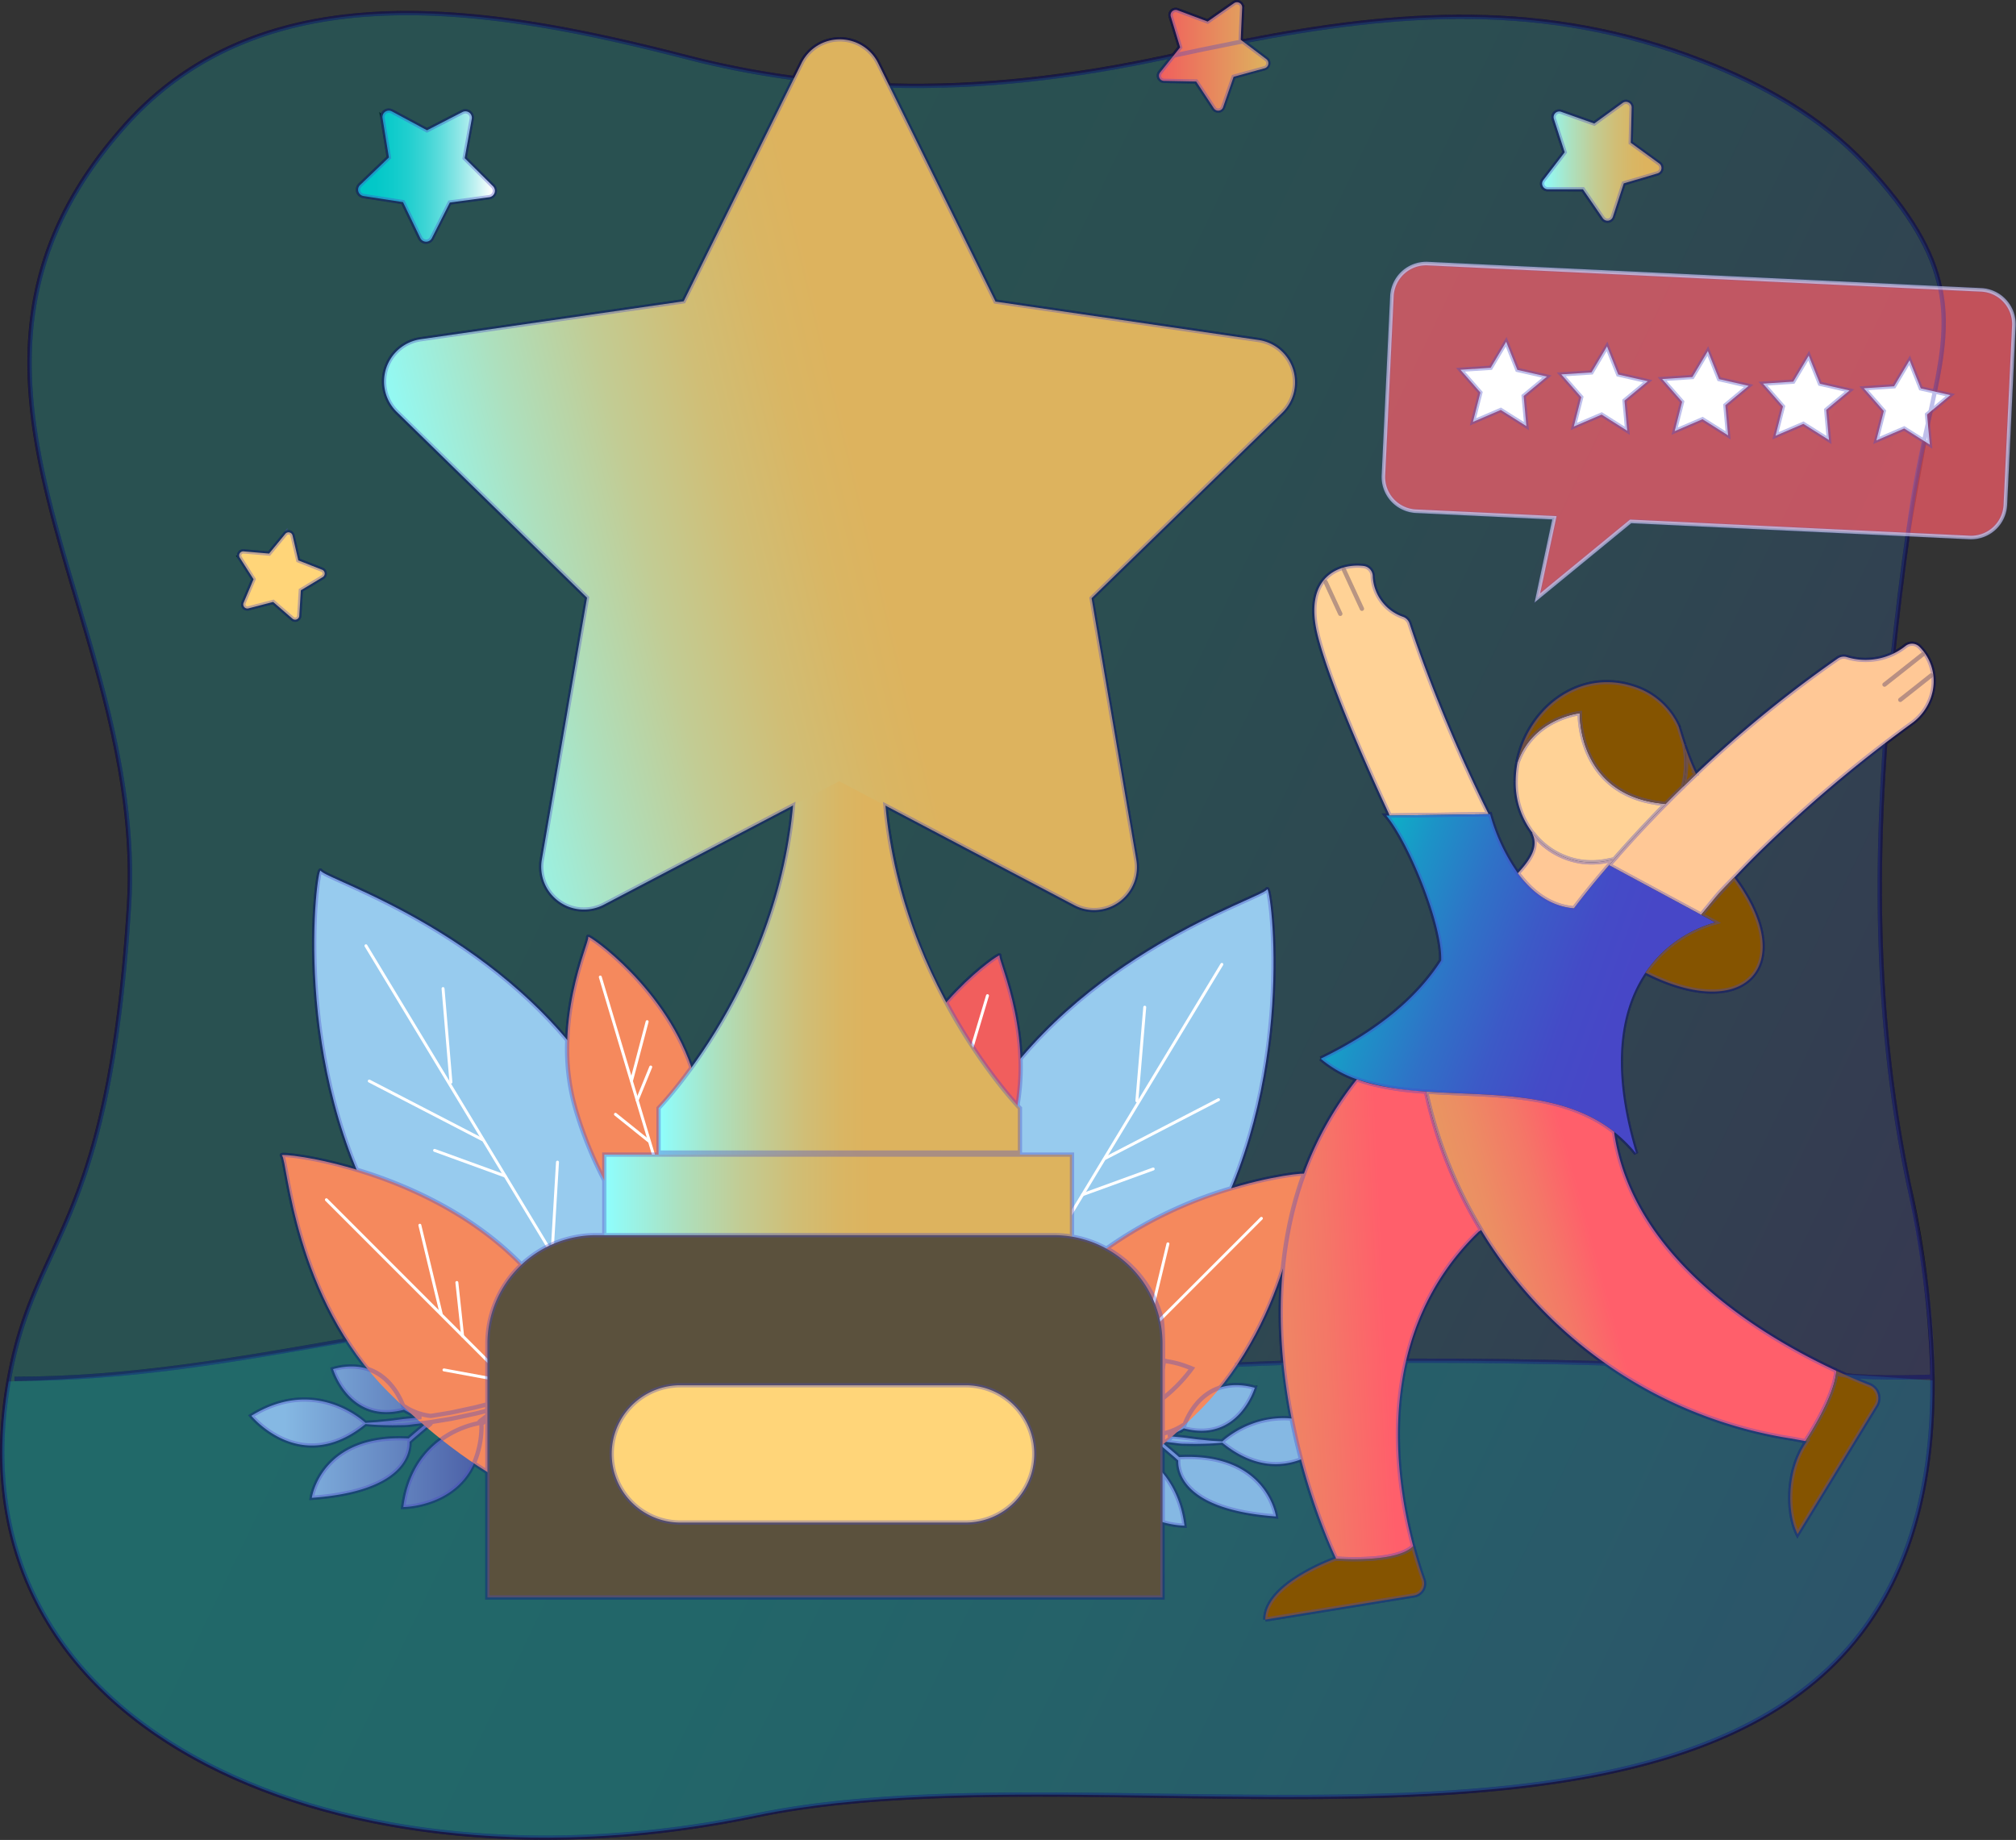 <svg xmlns="http://www.w3.org/2000/svg" xmlns:xlink="http://www.w3.org/1999/xlink" width="469.724" height="428.748" viewBox="0 0 469.724 428.748">
  <rect x="0" y="0" width="469.724" height="428.748" fill="#333333" stroke="none"/>
  <defs>
    <linearGradient id="linear-gradient" x1="0.277" y1="0.395" x2="1.173" y2="0.808" gradientUnits="objectBoundingBox">
      <stop offset="0" stop-color="#00c8c8"/>
      <stop offset="0.128" stop-color="#02c3c7"/>
      <stop offset="0.266" stop-color="#09b6c7"/>
      <stop offset="0.41" stop-color="#15a0c7"/>
      <stop offset="0.557" stop-color="#2682c7"/>
      <stop offset="0.705" stop-color="#3b5bc7"/>
      <stop offset="0.775" stop-color="#4747c7"/>
    </linearGradient>
    <linearGradient id="linear-gradient-2" y1="0.5" x2="1" y2="0.5" gradientUnits="objectBoundingBox">
      <stop offset="0" stop-color="#8effff"/>
      <stop offset="0.042" stop-color="#93f9f3"/>
      <stop offset="0.247" stop-color="#ade0be"/>
      <stop offset="0.44" stop-color="#c2cc94"/>
      <stop offset="0.613" stop-color="#d0be76"/>
      <stop offset="0.761" stop-color="#d9b664"/>
      <stop offset="0.867" stop-color="#ddb35e"/>
    </linearGradient>
    <linearGradient id="linear-gradient-3" x1="2.606" y1="21.644" x2="3.187" y2="21.644" gradientUnits="objectBoundingBox">
      <stop offset="0" stop-color="#85b8e3"/>
      <stop offset="1" stop-color="#333a8d"/>
    </linearGradient>
    <linearGradient id="linear-gradient-4" x1="18.906" y1="-10.542" x2="20.182" y2="-10.542" gradientUnits="objectBoundingBox">
      <stop offset="0" stop-color="#97cbee"/>
      <stop offset="1" stop-color="#7b2d8b"/>
    </linearGradient>
    <linearGradient id="linear-gradient-5" x1="-2.749" y1="0.5" x2="-1.749" y2="0.5" gradientUnits="objectBoundingBox">
      <stop offset="0" stop-color="#f15e5d"/>
      <stop offset="1" stop-color="#f5895d"/>
    </linearGradient>
    <linearGradient id="linear-gradient-6" x1="6.877" y1="-7.074" x2="8.54" y2="-7.074" xlink:href="#linear-gradient-5"/>
    <linearGradient id="linear-gradient-7" x1="0.069" y1="-28.352" x2="0.65" y2="-28.352" xlink:href="#linear-gradient-3"/>
    <linearGradient id="linear-gradient-8" x1="27.826" y1="-30.648" x2="29.102" y2="-30.648" xlink:href="#linear-gradient-4"/>
    <linearGradient id="linear-gradient-9" x1="-35.182" y1="0.5" x2="-34.182" y2="0.5" xlink:href="#linear-gradient-5"/>
    <linearGradient id="linear-gradient-10" x1="-66.223" y1="11.505" x2="-64.561" y2="11.505" xlink:href="#linear-gradient-5"/>
    <linearGradient id="linear-gradient-11" y1="0.5" x2="1" y2="0.5" gradientUnits="objectBoundingBox">
      <stop offset="0" stop-color="#8effff"/>
      <stop offset="0.028" stop-color="#93f9f3"/>
      <stop offset="0.164" stop-color="#ade0be"/>
      <stop offset="0.291" stop-color="#c2cc94"/>
      <stop offset="0.405" stop-color="#d0be76"/>
      <stop offset="0.503" stop-color="#d9b664"/>
      <stop offset="0.573" stop-color="#ddb35e"/>
    </linearGradient>
    <linearGradient id="linear-gradient-13" x1="0.035" y1="0.644" x2="1.012" y2="0.422" gradientUnits="objectBoundingBox">
      <stop offset="0" stop-color="#8effff"/>
      <stop offset="0.024" stop-color="#93f9f3"/>
      <stop offset="0.145" stop-color="#ade0be"/>
      <stop offset="0.257" stop-color="#c2cc94"/>
      <stop offset="0.358" stop-color="#d0be76"/>
      <stop offset="0.445" stop-color="#d9b664"/>
      <stop offset="0.507" stop-color="#ddb35e"/>
    </linearGradient>
    <linearGradient id="linear-gradient-14" x1="-0.019" y1="0.305" x2="0.764" y2="0.547" gradientUnits="objectBoundingBox">
      <stop offset="0" stop-color="#00c8c8"/>
      <stop offset="0.045" stop-color="#05bec7"/>
      <stop offset="0.259" stop-color="#1c93c7"/>
      <stop offset="0.466" stop-color="#2f72c7"/>
      <stop offset="0.663" stop-color="#3c5ac7"/>
      <stop offset="0.846" stop-color="#444bc7"/>
      <stop offset="1" stop-color="#4747c7"/>
    </linearGradient>
    <linearGradient id="linear-gradient-15" x1="-2.34" y1="0.73" x2="0.709" y2="0.476" gradientUnits="objectBoundingBox">
      <stop offset="0" stop-color="#ddb35e"/>
      <stop offset="0.458" stop-color="#ddb15e"/>
      <stop offset="0.623" stop-color="#e0aa5f"/>
      <stop offset="0.741" stop-color="#e59e61"/>
      <stop offset="0.836" stop-color="#ec8d63"/>
      <stop offset="0.917" stop-color="#f47767"/>
      <stop offset="0.984" stop-color="#ff5f6b"/>
    </linearGradient>
    <linearGradient id="linear-gradient-16" x1="-1.04" y1="0.851" x2="0.449" y2="0.503" xlink:href="#linear-gradient-15"/>
    <linearGradient id="linear-gradient-17" y1="0.5" x2="1" y2="0.5" gradientUnits="objectBoundingBox">
      <stop offset="0" stop-color="#00c8c8"/>
      <stop offset="0.128" stop-color="#03c8c8"/>
      <stop offset="0.251" stop-color="#0fcbcb"/>
      <stop offset="0.373" stop-color="#22cfcf"/>
      <stop offset="0.494" stop-color="#3ed5d5"/>
      <stop offset="0.614" stop-color="#61dddd"/>
      <stop offset="0.733" stop-color="#8ce6e6"/>
      <stop offset="0.852" stop-color="#bff1f1"/>
      <stop offset="0.968" stop-color="#f9fdfd"/>
      <stop offset="0.978" stop-color="#fff"/>
    </linearGradient>
    <linearGradient id="linear-gradient-18" y1="0.5" x2="1" y2="0.5" gradientUnits="objectBoundingBox">
      <stop offset="0" stop-color="#f15e5d"/>
      <stop offset="1" stop-color="#ddb35e"/>
    </linearGradient>
  </defs>
  <g id="Component_15_1" data-name="Component 15 – 1" transform="translate(0.519 0.521)">
    <g id="Group_1094" data-name="Group 1094">
      <g id="Group_1092" data-name="Group 1092" transform="translate(58.04 79.111)">
        <path id="Path_12598" data-name="Path 12598" d="M572.956,2255.516l-4.609,3.837c.353-1.6.688-3.14,1.008-4.652Z" transform="translate(-177.1 -2243.09)"/>
        <path id="Path_12599" data-name="Path 12599" d="M563.1,2252.559l3.283.747c-.319,1.511-.655,3.056-1.008,4.652l-.814.68.193,2.107c-.294,1.318-.6,2.678-.9,4.072l-4.626-2.914-6.49,2.779,1.738-6.843-4.651-5.306,7.044-.462,3.61-6.071Z" transform="translate(-174.129 -2241.695)"/>
        <path id="Path_12600" data-name="Path 12600" d="M567.435,2263.562l.445,4.92-1.343-.848C566.839,2266.24,567.141,2264.88,567.435,2263.562Z" transform="translate(-176.809 -2244.511)"/>
        <path id="Path_12601" data-name="Path 12601" d="M542,2252.841l-5.424,4.517.638,7.028-5.97-3.77-6.49,2.787,1.738-6.843-4.651-5.315,7.044-.462,3.619-6.062,2.611,6.558Z" transform="translate(-169.64 -2241.49)"/>
        <path id="Path_12602" data-name="Path 12602" d="M514.006,2251.561l-5.424,4.509.646,7.036-5.978-3.77-6.482,2.779,1.738-6.843-4.66-5.306,7.044-.462,3.619-6.062,2.611,6.557Z" transform="translate(-165.15 -2241.285)"/>
        <path id="Path_12603" data-name="Path 12603" d="M486.026,2250.271l-5.432,4.517.647,7.027-5.97-3.761-6.49,2.779,1.738-6.843-4.651-5.307,7.044-.462,3.61-6.07,2.62,6.557Z" transform="translate(-160.662 -2241.077)"/>
        <path id="Path_12604" data-name="Path 12604" d="M458.036,2248.991,452.6,2253.5l.646,7.036-5.97-3.77-6.49,2.787,1.738-6.843-4.651-5.315,7.044-.462,3.61-6.062,2.62,6.557Z" transform="translate(-156.173 -2240.872)"/>
        <path id="Path_12605" data-name="Path 12605" d="M548.367,2530.183a3.289,3.289,0,0,1,1.083,4.534l-18.328,29.957c-2.552-5.113-2.544-15.054,2.158-21.628l-.336-.058c1-1.528,6.4-9.967,7.137-15.676.705.151,1.52.269,2.418.37,2.1.932,3.913,1.679,5.357,2.242A4.231,4.231,0,0,1,548.367,2530.183Z" transform="translate(-170.856 -2286.816)"/>
        <path id="Path_12606" data-name="Path 12606" d="M509.9,2389.562c15.088,20.243,2.762,33.962-20.419,22.3l-.277-.126a29.687,29.687,0,0,1,3.241-3.979,30.451,30.451,0,0,1,2.838-2.561c.672-.52,1.36-1.024,2.074-1.494s1.436-.89,2.183-1.293a29.451,29.451,0,0,1,5.936-2.385l-3.266-1.763c.126-.151.243-.294.361-.437C504.924,2395.011,507.384,2392.249,509.9,2389.562Z" transform="translate(-164.406 -2264.721)"/>
        <path id="Path_12607" data-name="Path 12607" d="M492.609,2349.995a22.494,22.494,0,0,1-.151,9.018c-.05.227-.109.462-.168.688-.344.336-.688.68-1.033,1.024-1.033,1.008-2.04,2.007-3.006,3-20.688-1.637-20.024-21.141-20.024-21.141s-10.865,1.134-14.5,11.452c2.368-12.292,14.114-21.813,26.9-17.716a17.094,17.094,0,0,1,10.629,9.354v.008C491.727,2347.241,492.156,2348.635,492.609,2349.995Z" transform="translate(-158.715 -2256.026)"/>
        <path id="Path_12608" data-name="Path 12608" d="M420.7,2583.419a2.8,2.8,0,0,1-2.326,3.208l-34.642,5.625v-.009c0-8.094,15.037-13.719,16.4-14.206.1.008.21.017.336.017l.4.025h.008l.47.025a59.173,59.173,0,0,0,8.564-.185q.542-.05,1.083-.126c.6-.084,1.209-.185,1.788-.3.244-.05.5-.1.73-.16a9.665,9.665,0,0,0,4.66-2.2c.865,3.258,1.73,5.919,2.4,7.8A4.544,4.544,0,0,1,420.7,2583.419Z" transform="translate(-147.489 -2294.486)"/>
        <path id="Path_12609" data-name="Path 12609" d="M387.951,2539.7c.655,3.358,1.4,6.541,2.191,9.5-4.71,1.813-11.125,2.015-18.345-3.887l.008-.269A21.8,21.8,0,0,1,387.951,2539.7Z" transform="translate(-145.574 -2288.788)"/>
        <path id="Path_12610" data-name="Path 12610" d="M368.666,2531a13.865,13.865,0,0,1,8.035.058s-3.761,12.821-16.507,9.446a1.75,1.75,0,0,0-.21.126c-.395.235-.856.479-1.36.714l-.428.2c-.269.1-.756.294-.957.378-.017,0-.025.009-.034.009a.254.254,0,0,0-.067.017c-.386.277-.16.394.243.445.025,0,.05.008.076.008q-.718.642-1.436,1.259c-.269-.025-.537-.059-.814-.092v-1.822a5.044,5.044,0,0,0,.621-.143c.369-.092.722-.2,1.075-.327.353-.109.68-.26,1.008-.386a15.223,15.223,0,0,0,1.7-.873,3.717,3.717,0,0,1,.344-.21c.118-.042.235-.093.344-.135h.025C361.059,2537.7,363.4,2532.675,368.666,2531Z" transform="translate(-142.913 -2287.318)"/>
        <path id="Path_12611" data-name="Path 12611" d="M361.395,2525.225c.218.084.428.167.646.26a35.326,35.326,0,0,1-6.834,7.027v-6.859c.134-.638.243-1.276.336-1.931a22.318,22.318,0,0,1,5.81,1.5Z" transform="translate(-142.913 -2286.24)"/>
        <path id="Path_12612" data-name="Path 12612" d="M359.069,2549.841c20.5-1.1,22.569,13.82,22.569,13.82-21.477-1.545-22.862-10.344-22.77-13.039-.235-.21-.479-.428-.739-.663-.428-.369-.882-.764-1.335-1.15-.546-.462-1.091-.932-1.587-1.352v-.479c.092-.075.176-.151.269-.227.546.47,1.167.991,1.788,1.528.453.386.924.781,1.352,1.15C358.767,2549.573,358.918,2549.707,359.069,2549.841Z" transform="translate(-142.913 -2289.934)"/>
        <path id="Path_12613" data-name="Path 12613" d="M360.32,2567.1a20.531,20.531,0,0,1-5.113-.831v-11.5A23.16,23.16,0,0,1,360.32,2567.1Z" transform="translate(-142.913 -2291.219)"/>
        <path id="Path_12614" data-name="Path 12614" d="M309.269,2485.581v.009a24.481,24.481,0,0,0-4.181-.353H200.3v-18.765H309.269v19.109Z" transform="translate(-118.066 -2277.058)"/>
        <path id="Path_12615" data-name="Path 12615" d="M164.113,2538.882v.9c-.361.269-.7.521-1,.756a2.381,2.381,0,0,1-.285.218c-.034.017-.067.025-.1.042a22.011,22.011,0,0,1-1.755,9.227c-4.559,10.176-16.456,10.184-16.456,10.184,1.041-8.153,4.928-12.955,8.849-15.759a22.6,22.6,0,0,1,8.64-3.77c.05-.068.092-.135.151-.21.076-.084.143-.168.218-.26s.2-.143.294-.227c.411-.319.89-.68,1.411-1.074C164.088,2538.9,164.1,2538.89,164.113,2538.882Z" transform="translate(-109.119 -2288.672)"/>
        <path id="Path_12616" data-name="Path 12616" d="M160.984,2534.079v1.47c-.89.235-1.772.453-2.662.68-1.259.268-2.494.537-3.7.8l-1.8.378c-.588.118-1.184.2-1.763.3-1.058.168-2.074.336-3.073.5-.042.067-.084.127-.143.21s-.109.159-.168.244c-.059.1-.16.134-.244.219-.2.167-.411.352-.646.554-.185-.151-.369-.311-.554-.47.26-.218.512-.429.73-.622-.428.059-.856.109-1.276.151l-1.2.151a28.917,28.917,0,0,1-2.939.286c-.94.017-1.83.034-2.662.042-1.679-.017-3.132-.05-4.332-.134-.772-.05-1.436-.109-1.981-.159l-.008-.269c.554-.033,1.209-.075,1.99-.135.6-.025,1.251-.1,1.965-.168s1.486-.126,2.3-.235,1.7-.227,2.611-.344c.9-.109,1.839-.167,2.821-.294.025,0,.05-.009.076-.009.4-.051.814-.092,1.234-.142-.336-.085-.663-.185-.991-.294-.369-.117-.705-.277-1.05-.411-.151-.067-.3-.134-.453-.21a11.6,11.6,0,0,1-1.335-.7,1.72,1.72,0,0,0-.218-.118c-12.737,3.366-16.507-9.454-16.507-9.454a13.921,13.921,0,0,1,8.027-.067c5.273,1.679,7.624,6.708,8.354,8.681.008,0,.008.009.017.009.109.033.227.084.353.134s.21.143.336.2a14.055,14.055,0,0,0,1.7.873c.327.126.663.286,1.008.395s.705.226,1.075.319c.353.1.722.167,1.083.235a7.7,7.7,0,0,0,.848.117c.982-.16,1.981-.319,3.006-.487.571-.1,1.159-.185,1.746-.294.579-.126,1.175-.252,1.772-.387,1.192-.251,2.418-.512,3.652-.781C158.952,2534.591,159.977,2534.348,160.984,2534.079Z" transform="translate(-105.99 -2286.489)"/>
        <path id="Path_12617" data-name="Path 12617" d="M163.785,2526.841v3.35c-11,4.954-21.318-9.9-21.318-9.9,10.453-4.408,17.4-.2,21.133,3.576h.185Z" transform="translate(-108.79 -2285.388)"/>
        <path id="Path_12618" data-name="Path 12618" d="M145.289,2541.582c.185.159.369.319.554.47-.563.487-1.209,1.041-1.864,1.6-.462.378-.915.772-1.343,1.142-.26.235-.5.462-.739.671.092,2.687-1.293,11.495-22.77,13.031,0,0,2.065-14.92,22.577-13.82.143-.135.294-.269.453-.411.428-.37.89-.764,1.352-1.15C144.13,2542.581,144.743,2542.052,145.289,2541.582Z" transform="translate(-105.047 -2289.105)"/>
        <path id="Path_12619" data-name="Path 12619" d="M128.93,2539.884l.008.268c-15.046,12.309-26.582-1.914-26.582-1.914C116.63,2529.414,127.52,2538.6,128.93,2539.884Z" transform="translate(-102.357 -2287.961)"/>
      </g>
      <g id="Group_1093" data-name="Group 1093">
        <path id="Path_12620" data-name="Path 12620" d="M463.622,2176.912a1.327,1.327,0,0,1,1.36-.294l7.708,2.729,6.633-4.8a1.311,1.311,0,0,1,1.385-.1c.008,0,.008.008.017.008a1.323,1.323,0,0,1,.688,1.193l-.218,8.186,6.616,4.811a1.313,1.313,0,0,1-.395,2.326l-7.85,2.326-2.536,7.783a1.322,1.322,0,0,1-1.066.9,1.338,1.338,0,0,1-1.268-.554l-4.635-6.75-8.195-.009a1.3,1.3,0,0,1-1.175-.73,1.333,1.333,0,0,1,.134-1.385l4.987-6.49-2.527-7.791A1.325,1.325,0,0,1,463.622,2176.912Z" transform="translate(-101.77 -2151.082)" fill="none" stroke="#000" stroke-width="1"/>
        <path id="Path_12621" data-name="Path 12621" d="M110.687,2293.787a.963.963,0,0,1,.714.722l1.343,5.8,5.55,2.175a.955.955,0,0,1,.6.814c.008.009.008.009.008.017a.965.965,0,0,1-.462.881l-5.1,3.073-.361,5.953a.958.958,0,0,1-1.587.663l-4.492-3.9-5.768,1.495a.966.966,0,0,1-.966-.294.982.982,0,0,1-.235-.562,1.016,1.016,0,0,1,.076-.445l2.317-5.483-3.207-5.021a.99.99,0,0,1-.143-.453.925.925,0,0,1,.134-.554.949.949,0,0,1,.907-.461l5.936.512,3.787-4.6A.941.941,0,0,1,110.687,2293.787Z" transform="translate(-43.772 -2170.244)" fill="none" stroke="#000" stroke-width="1"/>
        <path id="Path_12622" data-name="Path 12622" d="M357.618,2159.086l-3.132,3.929a1.2,1.2,0,0,0,.378,1.813,1.317,1.317,0,0,0,.537.143l7.489.143,4.131,6.246a1.119,1.119,0,0,0,.437.4,1.2,1.2,0,0,0,1.7-.672l2.452-7.078,7.221-1.99a1.2,1.2,0,0,0,.856-.932,1.177,1.177,0,0,0-.453-1.184l-5.466-4.139-.5-.378.336-7.489a1.225,1.225,0,0,0-.63-1.108.026.026,0,0,1-.017-.009,1.219,1.219,0,0,0-1.251.076l-6.138,4.282-7.011-2.628a1.206,1.206,0,0,0-1.578,1.478l2.175,7.162Z" transform="translate(-84.715 -2146.648)" fill="none" stroke="#000" stroke-width="1"/>
        <path id="Path_12623" data-name="Path 12623" d="M469.251,2524.3c-15.852-.454-31.519-.672-46.464-.613" transform="translate(-95.712 -2207.123)" fill="none" stroke="#000" stroke-width="1"/>
        <path id="Path_12624" data-name="Path 12624" d="M36.637,2526.994c26.582,0,51.241-4.4,77.42-8.992" transform="translate(-33.776 -2206.211)" fill="none" stroke="#000" stroke-width="1"/>
        <path id="Path_12625" data-name="Path 12625" d="M375.917,2524.693q5.264-.239,10.772-.411" transform="translate(-88.195 -2207.219)" fill="none" stroke="#000" stroke-width="1"/>
        <path id="Path_12626" data-name="Path 12626" d="M564.593,2527.992s-12.7.537-20.058-.311c-.9-.1-1.713-.218-2.418-.37" transform="translate(-114.852 -2207.705)" fill="none" stroke="#000" stroke-width="1"/>
        <path id="Path_12627" data-name="Path 12627" d="M355.207,2554.761a23.16,23.16,0,0,1,5.113,12.334,20.531,20.531,0,0,1-5.113-.831" transform="translate(-84.873 -2212.107)" fill="none" stroke="#000" stroke-width="1"/>
        <path id="Path_12628" data-name="Path 12628" d="M355.207,2525.653c.134-.638.243-1.276.336-1.931a22.318,22.318,0,0,1,5.81,1.5h.042c.218.084.428.167.646.26a35.326,35.326,0,0,1-6.834,7.027" transform="translate(-84.873 -2207.129)" fill="none" stroke="#000" stroke-width="1"/>
        <path id="Path_12629" data-name="Path 12629" d="M355.207,2547.414c.5.42,1.041.89,1.587,1.352.453.386.907.781,1.335,1.15.26.235.5.453.739.663-.092,2.7,1.293,11.494,22.77,13.039,0,0-2.065-14.92-22.569-13.82-.151-.134-.3-.269-.453-.411-.428-.369-.9-.764-1.352-1.15-.621-.538-1.243-1.058-1.788-1.528-.092-.076-.185-.151-.269-.227" transform="translate(-84.873 -2210.779)" fill="none" stroke="#000" stroke-width="1"/>
        <path id="Path_12630" data-name="Path 12630" d="M357.627,2544.119a.275.275,0,0,0,.05-.017" transform="translate(-85.261 -2210.398)" fill="none" stroke="#000" stroke-width="1"/>
        <path id="Path_12631" data-name="Path 12631" d="M385.72,2539.7a21.8,21.8,0,0,0-16.146,5.348c-.554-.034-1.209-.076-1.99-.135-.588-.025-1.251-.1-1.956-.168-.714-.084-1.486-.134-2.309-.244s-1.688-.227-2.611-.344c-.9-.109-1.839-.159-2.821-.286" transform="translate(-85.303 -2209.677)" fill="none" stroke="#000" stroke-width="1"/>
        <path id="Path_12632" data-name="Path 12632" d="M355.207,2546.082c.277.034.546.068.814.093l1.2.151c1.024.092,2,.294,2.939.285.94.017,1.83.025,2.67.042,1.671-.025,3.132-.05,4.324-.143.781-.042,1.436-.1,1.981-.151,7.221,5.9,13.635,5.7,18.345,3.887" transform="translate(-84.873 -2210.715)" fill="none" stroke="#000" stroke-width="1"/>
        <path id="Path_12633" data-name="Path 12633" d="M357.457,2542.406c-.025,0-.05-.008-.076-.008-.4-.051-.63-.168-.243-.445a.254.254,0,0,1,.067-.017c.008,0,.017-.009.034-.009.2-.084.688-.277.957-.378l.428-.2c.5-.235.966-.479,1.36-.714a1.75,1.75,0,0,1,.21-.126c12.745,3.375,16.507-9.446,16.507-9.446a13.865,13.865,0,0,0-8.035-.058c-5.264,1.671-7.607,6.7-8.337,8.673H360.3c-.109.042-.227.093-.344.135a3.717,3.717,0,0,0-.344.21,15.223,15.223,0,0,1-1.7.873c-.327.126-.655.277-1.008.386-.353.126-.705.235-1.075.327a5.044,5.044,0,0,1-.621.143" transform="translate(-84.873 -2208.207)" fill="none" stroke="#000" stroke-width="1"/>
        <path id="Path_12634" data-name="Path 12634" d="M364.872,2462.516c14.307-34.273,9.085-70.821,8.388-69.679-1.2,2-34.155,11.846-57.463,39.461" transform="translate(-78.552 -2186.131)" fill="none" stroke="#000" stroke-width="1"/>
        <path id="Path_12635" data-name="Path 12635" d="M298.649,2465.912c-.084.159-.168.31-.252.47" transform="translate(-75.761 -2197.856)" fill="none" stroke="#000" stroke-width="1"/>
        <line id="Line_295" data-name="Line 295" x1="34.911" y2="57.74" transform="translate(249.244 224.195)" fill="none" stroke="#000" stroke-linecap="round" stroke-linejoin="round" stroke-width="0.687"/>
        <line id="Line_296" data-name="Line 296" x1="26.397" y2="13.677" transform="translate(256.985 255.722)" fill="none" stroke="#000" stroke-linecap="round" stroke-linejoin="round" stroke-width="0.687"/>
        <line id="Line_297" data-name="Line 297" x1="16.439" y2="5.986" transform="translate(251.72 271.876)" fill="none" stroke="#000" stroke-linecap="round" stroke-linejoin="round" stroke-width="0.687"/>
        <line id="Line_298" data-name="Line 298" x1="1.839" y2="21.813" transform="translate(264.356 234.169)" fill="none" stroke="#000" stroke-linecap="round" stroke-linejoin="round" stroke-width="0.687"/>
        <path id="Path_12636" data-name="Path 12636" d="M355.207,2546.446c.092-.076.176-.151.269-.227.185-.151.361-.311.546-.47q.718-.617,1.436-1.26c.386-.344.781-.7,1.167-1.058" transform="translate(-84.873 -2210.291)" fill="none" stroke="#000" stroke-width="1"/>
        <path id="Path_12637" data-name="Path 12637" d="M371.237,2525.833c1.411-1.738,2.72-3.518,3.921-5.315a.008.008,0,0,1,.008-.008A89.472,89.472,0,0,0,385.8,2498.2" transform="translate(-87.444 -2203.036)" fill="none" stroke="#000" stroke-width="1"/>
        <path id="Path_12638" data-name="Path 12638" d="M352.469,2505.462c-.16-.613-.344-1.226-.546-1.822a25.94,25.94,0,0,0-12.216-14.466,97.863,97.863,0,0,1,29-14c8.631-2.6,15.264-3.442,16.977-3.426" transform="translate(-82.387 -2198.793)" fill="none" stroke="#000" stroke-width="1"/>
        <path id="Path_12639" data-name="Path 12639" d="M355.159,2523.759c.134-.638.277-9.781-.252-11.847" transform="translate(-84.825 -2205.234)" fill="none" stroke="#000" stroke-width="1"/>
        <path id="Path_12640" data-name="Path 12640" d="M354.907,2507.461v-.008l23.282-23.291" transform="translate(-84.825 -2200.783)" fill="none" stroke="#000" stroke-linecap="round" stroke-linejoin="round" stroke-width="0.687"/>
        <line id="Line_299" data-name="Line 299" x1="3.107" y2="12.913" transform="translate(268.487 289.323)" fill="none" stroke="#000" stroke-linecap="round" stroke-linejoin="round" stroke-width="0.687"/>
        <path id="Path_12641" data-name="Path 12641" d="M295.187,2422.157c6.389-7.3,12.535-11.343,12.418-10.94-.269.874,4.45,10.991,4.887,24.03a53.04,53.04,0,0,1-.722,10.9" transform="translate(-75.246 -2189.079)" fill="none" stroke="#000" stroke-width="1"/>
        <path id="Path_12642" data-name="Path 12642" d="M311.173,2465.912c-.059.159-.118.31-.176.47" transform="translate(-77.782 -2197.856)" fill="none" stroke="#000" stroke-width="1"/>
        <path id="Path_12643" data-name="Path 12643" d="M277.074,2465.912c-.025.159-.05.319-.067.47" transform="translate(-72.33 -2197.856)" fill="none" stroke="#000" stroke-width="1"/>
        <line id="Line_300" data-name="Line 300" x1="0.05" y2="0.176" transform="translate(218.556 268.056)" fill="none" stroke="#000" stroke-linecap="round" stroke-linejoin="round" stroke-width="0.687"/>
        <line id="Line_301" data-name="Line 301" x1="3.526" y2="11.788" transform="translate(226.02 231.491)" fill="none" stroke="#000" stroke-linecap="round" stroke-linejoin="round" stroke-width="0.687"/>
        <path id="Path_12644" data-name="Path 12644" d="M163.6,2523.868c-3.736-3.778-10.68-7.985-21.133-3.576,0,0,10.319,14.852,21.318,9.9" transform="translate(-50.75 -2206.276)" fill="none" stroke="#000" stroke-width="1"/>
        <path id="Path_12645" data-name="Path 12645" d="M157.351,2535.549c-.89.235-1.772.453-2.662.68-1.259.268-2.494.537-3.7.8l-1.8.378c-.588.118-1.184.2-1.763.3-1.058.168-2.074.336-3.073.5-.042.067-.084.127-.143.21s-.109.159-.168.244c-.059.1-.16.134-.244.219-.2.167-.411.352-.646.554-.563.487-1.209,1.041-1.864,1.6-.462.377-.915.772-1.343,1.142-.26.235-.5.462-.739.672.092,2.687-1.293,11.494-22.77,13.031,0,0,2.065-14.92,22.577-13.82.143-.134.294-.269.453-.411.428-.37.89-.764,1.352-1.15.621-.529,1.234-1.058,1.78-1.528.26-.218.512-.429.73-.622-.428.059-.856.109-1.276.151l-1.2.151a28.916,28.916,0,0,1-2.939.286c-.94.017-1.83.034-2.662.042-1.679-.017-3.132-.05-4.332-.134-.772-.05-1.436-.109-1.981-.159-15.046,12.309-26.582-1.915-26.582-1.915,14.273-8.824,25.163.362,26.573,1.646.554-.033,1.209-.075,1.99-.135.6-.025,1.251-.1,1.965-.168s1.486-.126,2.3-.235,1.7-.227,2.611-.344c.9-.109,1.839-.167,2.821-.294.025,0,.05-.009.076-.009.4-.051.814-.092,1.234-.142-.336-.085-.663-.185-.991-.294-.369-.117-.705-.277-1.05-.411-.151-.067-.3-.134-.453-.21a11.6,11.6,0,0,1-1.335-.7,1.723,1.723,0,0,0-.218-.118c-12.737,3.366-16.507-9.454-16.507-9.454a13.921,13.921,0,0,1,8.027-.067c5.273,1.679,7.624,6.708,8.354,8.681.008,0,.008.009.017.009.109.033.227.084.353.134s.21.143.336.2a14.054,14.054,0,0,0,1.7.873c.327.126.663.286,1.008.395s.705.226,1.075.319c.353.1.722.167,1.083.235a7.7,7.7,0,0,0,.848.117c.982-.16,1.981-.319,3.006-.487.571-.1,1.159-.185,1.746-.294.579-.126,1.175-.252,1.772-.387,1.192-.251,2.418-.512,3.652-.781.966-.252,1.99-.5,3-.764" transform="translate(-44.317 -2207.377)" fill="none" stroke="#000" stroke-width="1"/>
        <path id="Path_12646" data-name="Path 12646" d="M164.113,2539.78c-.361.269-.7.521-1,.756a2.381,2.381,0,0,1-.285.218c-.034.017-.067.025-.1.042a22.011,22.011,0,0,1-1.755,9.227c-4.559,10.176-16.456,10.184-16.456,10.184,1.041-8.153,4.928-12.955,8.849-15.759a22.6,22.6,0,0,1,8.64-3.77c.05-.068.092-.135.151-.21.076-.084.143-.168.218-.26s.2-.143.294-.227c.411-.319.89-.68,1.411-1.074.008-.008.025-.017.034-.025" transform="translate(-51.079 -2209.561)" fill="none" stroke="#000" stroke-width="1"/>
        <path id="Path_12647" data-name="Path 12647" d="M129.687,2457.347c-14.307-34.273-9.093-70.821-8.4-69.671,1.209,2,34.172,11.847,57.471,39.47" transform="translate(-47.114 -2185.303)" fill="none" stroke="#000" stroke-width="1"/>
        <path id="Path_12648" data-name="Path 12648" d="M176.472,2478.51l-9.882-16.339-32.442-53.659" transform="translate(-49.416 -2188.65)" fill="none" stroke="#000" stroke-linecap="round" stroke-linejoin="round" stroke-width="0.687"/>
        <line id="Line_302" data-name="Line 302" x2="26.397" y2="13.677" transform="translate(85.504 251.381)" fill="none" stroke="#000" stroke-linecap="round" stroke-linejoin="round" stroke-width="0.687"/>
        <line id="Line_303" data-name="Line 303" x2="16.448" y2="5.978" transform="translate(100.726 267.544)" fill="none" stroke="#000" stroke-linecap="round" stroke-linejoin="round" stroke-width="0.687"/>
        <line id="Line_304" data-name="Line 304" x1="1.133" y2="19.051" transform="translate(128.231 270.281)" fill="none" stroke="#000" stroke-linecap="round" stroke-linejoin="round" stroke-width="0.687"/>
        <line id="Line_305" data-name="Line 305" x2="1.83" y2="21.813" transform="translate(102.699 229.837)" fill="none" stroke="#000" stroke-linecap="round" stroke-linejoin="round" stroke-width="0.687"/>
        <path id="Path_12649" data-name="Path 12649" d="M167.257,2554.192s-2.082-1.327-3.14-2.041" transform="translate(-54.223 -2211.689)" fill="none" stroke="#000" stroke-width="1"/>
        <path id="Path_12650" data-name="Path 12650" d="M130.76,2516.411a71.839,71.839,0,0,1-4.685-6.473c-.042-.058-.076-.126-.118-.184-12.863-20.042-13.988-41.964-15.113-43.08-.361-.369,7.1.227,17.405,3.333,11.368,3.417,26.2,9.882,37.782,21.469.176.176.529.537.529.537" transform="translate(-45.676 -2197.963)" fill="none" stroke="#000" stroke-width="1"/>
        <path id="Path_12651" data-name="Path 12651" d="M150.737,2541.962c-.185-.151-.369-.311-.554-.47s-.369-.311-.546-.47" transform="translate(-51.9 -2209.904)" fill="none" stroke="#000" stroke-width="1"/>
        <path id="Path_12652" data-name="Path 12652" d="M147.7,2539.318c-.395-.344-.789-.705-1.184-1.066" transform="translate(-51.4 -2209.459)" fill="none" stroke="#000" stroke-width="1"/>
        <path id="Path_12653" data-name="Path 12653" d="M123.177,2479l31.737,31.737,5.449,5.457" transform="translate(-47.656 -2199.956)" fill="none" stroke="#000" stroke-linecap="round" stroke-linejoin="round" stroke-width="0.687"/>
        <line id="Line_306" data-name="Line 306" x2="4.987" y2="20.688" transform="translate(97.292 284.982)" fill="none" stroke="#000" stroke-linecap="round" stroke-linejoin="round" stroke-width="0.687"/>
        <line id="Line_307" data-name="Line 307" x2="1.343" y2="12.46" transform="translate(105.915 298.323)" fill="none" stroke="#000" stroke-linecap="round" stroke-linejoin="round" stroke-width="0.687"/>
        <line id="Line_308" data-name="Line 308" x2="10.117" y2="1.864" transform="translate(102.917 318.701)" fill="none" stroke="#000" stroke-linecap="round" stroke-linejoin="round" stroke-width="0.687"/>
        <path id="Path_12654" data-name="Path 12654" d="M229.351,2466.382c-.008-.151-.025-.311-.034-.47" transform="translate(-64.681 -2197.856)" fill="none" stroke="#000" stroke-width="1"/>
        <path id="Path_12655" data-name="Path 12655" d="M218.944,2436.5c-6.465-19.051-24.239-31.125-24.038-30.444.26.873-4.45,10.991-4.887,24.038a50.173,50.173,0,0,0,1.973,16.238,90.3,90.3,0,0,0,6.65,16.423" transform="translate(-58.372 -2188.251)" fill="none" stroke="#000" stroke-width="1"/>
        <path id="Path_12656" data-name="Path 12656" d="M211.571,2458.568l-3.8-12.67-8.589-28.706" transform="translate(-59.848 -2190.042)" fill="none" stroke="#000" stroke-linecap="round" stroke-linejoin="round" stroke-width="0.687"/>
        <line id="Line_309" data-name="Line 309" x1="3.635" y2="13.736" transform="translate(146.619 237.536)" fill="none" stroke="#000" stroke-linecap="round" stroke-linejoin="round" stroke-width="0.687"/>
        <line id="Line_310" data-name="Line 310" x1="3.157" y2="7.741" transform="translate(147.928 248.115)" fill="none" stroke="#000" stroke-linecap="round" stroke-linejoin="round" stroke-width="0.687"/>
        <line id="Line_311" data-name="Line 311" x2="7.699" y2="6.188" transform="translate(142.874 259.131)" fill="none" stroke="#000" stroke-linecap="round" stroke-linejoin="round" stroke-width="0.687"/>
        <path id="Path_12657" data-name="Path 12657" d="M200.3,2485.237v-18.765H309.27v19.109" transform="translate(-60.026 -2197.946)" fill="none" stroke="#000" stroke-width="1"/>
        <path id="Path_12658" data-name="Path 12658" d="M300.8,2546.486a15.989,15.989,0,0,1-15.994,15.986H218.343a15.99,15.99,0,0,1,0-31.981h66.463A16,16,0,0,1,300.8,2546.486Z" transform="translate(-60.356 -2208.215)" fill="none" stroke="#000" stroke-width="1"/>
        <path id="Path_12659" data-name="Path 12659" d="M217.521,2164.775a208.855,208.855,0,0,1-24.592-4.786c-45.07-11.594-98.175-21.023-131.121,15.927-52.542,58.923,5.189,113.75.949,181.917-4.693,75.573-21.737,76.144-27.892,109.854-.05.269-.1.546-.151.823-14.466,82.911,79.259,121,174.184,101.147,95.127-19.789,274.979,36.875,274.081-101.374,0-.286-.008-.579-.008-.865a227.032,227.032,0,0,0-5.407-44.247c-7.3-34.374-8.06-68.906-5.6-103.431" transform="translate(-33.229 -2147.132)" fill="none" stroke="#000" stroke-width="1"/>
        <path id="Path_12660" data-name="Path 12660" d="M513.251,2299.093c.966-9.261,2.124-18.522,3.4-27.766.218-1.6,4.391-24.55,4.685-25.868.21-.948,1.31-5.927,1.629-7.439,1.847-8.833,2.88-16.347,1.234-24.155-1.788-8.514-6.75-17.38-17.3-28.681-10.344-11.083-23.954-18.664-38.084-24.164-36.833-14.34-70.779-11.612-107.092-4.6-5.331,1.024-10.7,2.149-16.154,3.316-.462.1-.932.2-1.4.3-21.905,4.727-43.34,7.279-64.859,6.675h-.185" transform="translate(-72.67 -2147.298)" fill="none" stroke="#000" stroke-width="1"/>
        <path id="Path_12661" data-name="Path 12661" d="M546.233,2224.847l-119.392-5.667a7.994,7.994,0,0,0-8.354,7.607l-1.981,41.728a7.989,7.989,0,0,0,7.6,8.363l32.249,1.528-3.971,18.665,21.721-17.825,64.582,3.064,14.366.68a7.981,7.981,0,0,0,8.354-7.6l1.982-41.729a8,8,0,0,0-7.607-8.362Z" transform="translate(-94.703 -2158.281)" fill="none" stroke="#000" stroke-width="0.821"/>
        <path id="Path_12662" data-name="Path 12662" d="M400.873,2578.634l-.4-.025c-.126,0-.235-.008-.336-.017-1.36.487-16.4,6.112-16.4,14.206" transform="translate(-89.449 -2215.93)" fill="none" stroke="#000" stroke-width="1"/>
        <path id="Path_12663" data-name="Path 12663" d="M404.627,2578.667l-.47-.025" transform="translate(-92.724 -2215.938)" fill="none" stroke="#000" stroke-width="1"/>
        <path id="Path_12664" data-name="Path 12664" d="M416,2578.3q-.541.076-1.083.126" transform="translate(-94.45 -2215.883)" fill="none" stroke="#000" stroke-width="1"/>
        <path id="Path_12665" data-name="Path 12665" d="M419.067,2577.752c-.235.059-.479.109-.73.159" transform="translate(-94.999 -2215.795)" fill="none" stroke="#000" stroke-width="1"/>
        <path id="Path_12666" data-name="Path 12666" d="M383.737,2592.251l34.642-5.625a2.8,2.8,0,0,0,2.326-3.208,4.544,4.544,0,0,0-.126-.487c-.672-1.881-1.536-4.542-2.4-7.8" transform="translate(-89.449 -2215.375)" fill="none" stroke="#000" stroke-width="1"/>
        <path id="Path_12667" data-name="Path 12667" d="M437.94,2360.918c-6.247-12.544-10.948-23.946-14.089-32.216-2.25-5.919-3.694-10.235-4.341-12.216a2.478,2.478,0,0,0-1.536-1.553,10.5,10.5,0,0,1-7.027-9.378v-.059a2.432,2.432,0,0,0-2.091-2.4c-5.424-.688-14.063,2.284-10.806,15.818,2.611,10.856,11.62,31.04,16.742,42.081l.008.252" transform="translate(-91.63 -2171.726)" fill="none" stroke="#000" stroke-width="1"/>
        <path id="Path_12668" data-name="Path 12668" d="M445.037,2385.75a43.9,43.9,0,0,1-6.473-13.778l-.336.008-23.139.327-.705.009c5.256,6.23,13.106,25.44,12.787,33.76-5.609,8.749-14.769,16.423-28.043,22.879" transform="translate(-91.917 -2182.789)" fill="none" stroke="#000" stroke-width="1"/>
        <path id="Path_12669" data-name="Path 12669" d="M467.645,2397.361a16.033,16.033,0,0,1-9.118-3.879" transform="translate(-101.445 -2186.239)" fill="none" stroke="#000" stroke-width="1"/>
        <path id="Path_12670" data-name="Path 12670" d="M477.22,2387.962c-.63.748-1.234,1.469-1.814,2.158" transform="translate(-104.152 -2185.354)" fill="none" stroke="#000" stroke-width="1"/>
        <path id="Path_12671" data-name="Path 12671" d="M498.917,2406.155c.705-.462,1.436-.89,2.183-1.293" transform="translate(-107.923 -2188.064)" fill="none" stroke="#000" stroke-width="1"/>
        <path id="Path_12672" data-name="Path 12672" d="M493.067,2410.742a27.5,27.5,0,0,1,2.838-2.561" transform="translate(-106.985 -2188.597)" fill="none" stroke="#000" stroke-width="1"/>
        <path id="Path_12673" data-name="Path 12673" d="M480.657,2453.133a32.217,32.217,0,0,1,5.038,5c-6.415-21.183-3.241-34.222,2.141-42.157" transform="translate(-104.994 -2189.846)" fill="none" stroke="#000" stroke-width="1"/>
        <path id="Path_12674" data-name="Path 12674" d="M438.637,2449.492c1.889.084,3.787.168,5.676.277" transform="translate(-98.255 -2195.223)" fill="none" stroke="#000" stroke-width="1"/>
        <path id="Path_12675" data-name="Path 12675" d="M418.337,2447.882q2.028.327,4.131.554c.7.076,1.4.143,2.107.2s1.419.109,2.141.159c2.8.193,5.659.311,8.539.437" transform="translate(-94.999 -2194.965)" fill="none" stroke="#000" stroke-width="1"/>
        <path id="Path_12676" data-name="Path 12676" d="M399.127,2439.842a26.152,26.152,0,0,0,8.43,4.811c.6.219,1.226.428,1.847.613s1.259.361,1.906.521" transform="translate(-91.917 -2193.675)" fill="none" stroke="#000" stroke-width="1"/>
        <path id="Path_12677" data-name="Path 12677" d="M421.855,2448.436c-.722-.05-1.427-.1-2.141-.168s-1.411-.126-2.107-.2c-1.4-.151-2.779-.327-4.131-.554s-2.67-.487-3.946-.806c-.646-.16-1.276-.328-1.906-.521s-1.243-.386-1.847-.6a78.045,78.045,0,0,0-12.342,21.972,88.563,88.563,0,0,0-4.928,22.191.029.029,0,0,0-.008.017,112.6,112.6,0,0,0,.134,21.9c.445,4.526,1.117,8.875,1.923,12.963.655,3.358,1.4,6.541,2.191,9.5a137.817,137.817,0,0,0,8.169,23.089" transform="translate(-90.137 -2194.595)" fill="none" stroke="#000" stroke-width="1"/>
        <path id="Path_12678" data-name="Path 12678" d="M403.359,2563.925l-.092.034.336.025.4.025h.008l.47.025a59.2,59.2,0,0,0,8.564-.185q.554-.051,1.083-.126c.6-.084,1.209-.185,1.788-.3.243-.05.5-.1.73-.16a9.663,9.663,0,0,0,4.66-2.2c-2.754-10.344-5.483-26.708-1.654-43.189a59.8,59.8,0,0,1,16.952-30.125l.563-.335" transform="translate(-92.581 -2201.305)" fill="none" stroke="#000" stroke-width="1"/>
        <path id="Path_12679" data-name="Path 12679" d="M523.933,2514.051c-17.019-7.9-47.53-25.977-51.77-55.5l.1-.126c-8.329-6.6-18.908-8.1-29.6-8.74-1.889-.109-3.787-.193-5.676-.277a.62.62,0,0,1-.126,0c-2.88-.126-5.734-.235-8.53-.428" transform="translate(-96.601 -2195.141)" fill="none" stroke="#000" stroke-width="1"/>
        <path id="Path_12680" data-name="Path 12680" d="M428.317,2448.982l.076.319a105.332,105.332,0,0,0,12.8,31.939v.009a102.818,102.818,0,0,0,28.95,31.074s0,.008.008,0a102.652,102.652,0,0,0,41.208,17.161c.672.109,1.335.227,2.015.328l3.358.613" transform="translate(-96.599 -2195.141)" fill="none" stroke="#000" stroke-width="1"/>
        <path id="Path_12681" data-name="Path 12681" d="M453.645,2357.6v.009a23.908,23.908,0,0,0-.428,4.442" transform="translate(-100.593 -2180.484)" fill="none" stroke="#000" stroke-width="1"/>
        <path id="Path_12682" data-name="Path 12682" d="M480.527,2384.251c.42-.479.848-.966,1.293-1.469" transform="translate(-104.974 -2184.523)" fill="none" stroke="#000" stroke-width="1"/>
        <path id="Path_12683" data-name="Path 12683" d="M453.216,2362.9v.008a19.216,19.216,0,0,0,3.946,12" transform="translate(-100.593 -2181.334)" fill="none" stroke="#000" stroke-width="1"/>
        <path id="Path_12684" data-name="Path 12684" d="M476.3,2384.036c.193-.218.395-.453.6-.68l-1.7.344a18.008,18.008,0,0,1-5.928.185,17.426,17.426,0,0,1-11.351-6.683" transform="translate(-101.347 -2183.628)" fill="none" stroke="#000" stroke-width="1"/>
        <path id="Path_12685" data-name="Path 12685" d="M457.258,2377.2l-.092.075c1.6,3.149-.479,6.213-3.358,9.311a25.157,25.157,0,0,0,3.963,4.282,15.986,15.986,0,0,0,9.118,3.887v-.008c.924-1.209,2.065-2.678,3.426-4.366.512-.63,1.05-1.3,1.629-1.99s1.175-1.411,1.814-2.158c.42-.5.865-1.008,1.31-1.528v-.008" transform="translate(-100.688 -2183.628)" fill="none" stroke="#000" stroke-width="1"/>
        <path id="Path_12686" data-name="Path 12686" d="M492.609,2349.995c-.453-1.36-.882-2.754-1.352-4.315v-.008a17.094,17.094,0,0,0-10.629-9.354c-12.787-4.1-24.533,5.424-26.9,17.716" transform="translate(-100.675 -2176.915)" fill="none" stroke="#000" stroke-width="1"/>
        <path id="Path_12687" data-name="Path 12687" d="M498.427,2365.245c.344-.344.689-.689,1.033-1.024.059-.227.118-.462.168-.688" transform="translate(-107.845 -2181.435)" fill="none" stroke="#000" stroke-width="1"/>
        <path id="Path_12688" data-name="Path 12688" d="M453.727,2355.414c3.635-10.319,14.5-11.452,14.5-11.452s-.663,19.5,20.024,21.141" transform="translate(-100.675 -2178.296)" fill="none" stroke="#000" stroke-width="1"/>
        <path id="Path_12689" data-name="Path 12689" d="M497.146,2363.472c-.26.252-.521.5-.772.747l-1.041,1.016c-1.033,1.007-2.04,2.007-3.006,3-4.064,4.105-7.649,7.976-10.73,11.452-.437.5-.865.99-1.285,1.469-.2.227-.4.462-.6.68-.185.227-.378.445-.571.663" transform="translate(-104.751 -2181.426)" fill="none" stroke="#000" stroke-width="1"/>
        <path id="Path_12690" data-name="Path 12690" d="M504.686,2387.417c2.351-2.813,4.811-5.575,7.33-8.262q2.506-2.658,5.08-5.222a318.136,318.136,0,0,1,30.117-26.12q3.048-2.33,6.163-4.593a12.322,12.322,0,0,0,4.878-7.54,11.277,11.277,0,0,0-3.132-10.327,2.43,2.43,0,0,0-3.207-.134,14.077,14.077,0,0,1-2.855,1.78v.009a15,15,0,0,1-6.431,1.452,14.8,14.8,0,0,1-4.383-.663,2.426,2.426,0,0,0-2.1.336,283.205,283.205,0,0,0-32.98,26.918c-.269.252-.529.5-.789.756" transform="translate(-108.478 -2175.203)" fill="none" stroke="#000" stroke-width="1"/>
        <path id="Path_12691" data-name="Path 12691" d="M479.127,2386.132h.008v.008l21.46,11.57" transform="translate(-104.749 -2185.06)" fill="none" stroke="#000" stroke-width="1"/>
        <path id="Path_12692" data-name="Path 12692" d="M489.207,2411.736l.277.126c23.181,11.662,35.507-2.057,20.419-22.3a69.955,69.955,0,0,0-7.33,8.262c-.118.143-.235.285-.361.437l3.266,1.763a29.451,29.451,0,0,0-5.936,2.385c-.747.4-1.478.831-2.183,1.293s-1.4.974-2.074,1.494a30.451,30.451,0,0,0-2.838,2.561,29.687,29.687,0,0,0-3.241,3.979" transform="translate(-106.366 -2185.61)" fill="none" stroke="#000" stroke-width="1"/>
        <path id="Path_12693" data-name="Path 12693" d="M499.978,2352.792a22.494,22.494,0,0,1-.151,9.018c-.05.235-.1.462-.16.688.252-.243.512-.5.772-.739.5-.487,1-.965,1.5-1.444.26-.26.529-.512.789-.764l-.118-.126a57.611,57.611,0,0,1-2.628-6.633" transform="translate(-108.044 -2179.712)" fill="none" stroke="#000" stroke-width="1"/>
        <path id="Path_12694" data-name="Path 12694" d="M532.944,2542.854l.336.059c-4.7,6.574-4.71,16.515-2.158,21.628l18.328-29.957a3.289,3.289,0,0,0-1.083-4.534,4.2,4.2,0,0,0-.512-.26c-1.444-.562-3.258-1.31-5.357-2.242-.747-.327-1.536-.688-2.351-1.066-.017.227-.034.462-.067.7C539.341,2532.888,533.943,2541.326,532.944,2542.854Z" transform="translate(-112.816 -2207.572)" fill="none" stroke="#000" stroke-width="1"/>
        <path id="Path_12695" data-name="Path 12695" d="M138.264,2177.008a1.49,1.49,0,0,1,1.578-.1l8.186,4.4,8.262-4.249a1.476,1.476,0,0,1,1.578.126c.008,0,.008.008.017.017a1.487,1.487,0,0,1,.563,1.453l-1.654,9.143,6.6,6.549a1.5,1.5,0,0,1-.848,2.544l-9.219,1.251-4.181,8.3a1.49,1.49,0,0,1-1.352.822,1.469,1.469,0,0,1-.89-.31,1.514,1.514,0,0,1-.445-.529l-4.03-8.38-9.194-1.418a1.637,1.637,0,0,1-.68-.286,1.61,1.61,0,0,1-.521-.739,1.5,1.5,0,0,1,.395-1.528l6.717-6.432-1.486-9.177A1.484,1.484,0,0,1,138.264,2177.008Z" transform="translate(-49.066 -2151.472)" fill="none" stroke="#000" stroke-width="1"/>
        <line id="Line_312" data-name="Line 312" x2="4.215" y2="9.11" transform="translate(312.583 132.216)" fill="none" stroke="#000" stroke-linecap="round" stroke-width="1"/>
        <line id="Line_313" data-name="Line 313" x2="3.434" y2="7.439" transform="translate(308.318 135.071)" fill="none" stroke="#000" stroke-linecap="round" stroke-width="1"/>
        <line id="Line_314" data-name="Line 314" x1="7.212" y2="5.693" transform="translate(442.235 156.858)" fill="none" stroke="#000" stroke-linecap="round" stroke-width="1"/>
        <line id="Line_315" data-name="Line 315" x1="8.959" y2="7.086" transform="translate(438.558 151.913)" fill="none" stroke="#000" stroke-linecap="round" stroke-width="1"/>
        <path id="Path_12696" data-name="Path 12696" d="M270.165,2381.375A120.447,120.447,0,0,1,256,2335.491l44,23.2a9.726,9.726,0,0,0,4.458,1.15,9.991,9.991,0,0,0,9.991-11.629l-10.428-61.039L348.408,2244a9.957,9.957,0,0,0-5.5-17l-61.266-8.95-24.777-50.334L254.3,2162.5a9.952,9.952,0,0,0-8.774-5.567.777.777,0,0,1-.143.008,9.921,9.921,0,0,0-8.933,5.542l-1.755,3.543-25.7,51.955-61.283,8.841a9.951,9.951,0,0,0-5.525,16.968l44.3,43.265-10.537,61.023a9.976,9.976,0,0,0,3.955,9.739,9.787,9.787,0,0,0,5.693,1.9,10.077,10.077,0,0,0,4.786-1.125l44.1-23.131c-2.5,27.7-15.222,49.427-23.677,61.09a93.748,93.748,0,0,1-7.666,9.454v10.353h84.2V2406s-.21-.218-.588-.638a111.325,111.325,0,0,1-10.5-13.786C274.271,2388.587,272.206,2385.178,270.165,2381.375Z" transform="translate(-50.224 -2148.298)" fill="none" stroke="#000" stroke-width="1"/>
        <path id="Path_12697" data-name="Path 12697" d="M325.157,2555.688v17.565h-157.3v-59.159a25.3,25.3,0,0,1,25.272-25.272H299.885a24.53,24.53,0,0,1,4.181.353,25.27,25.27,0,0,1,21.091,24.92v41.594Z" transform="translate(-54.823 -2201.531)" fill="none" stroke="#000" stroke-width="1"/>
      </g>
    </g>
    <g id="Group_1137" data-name="Group 1137" transform="translate(-815.756 -2054.367)">
      <g id="Group_1154" data-name="Group 1154" transform="translate(815.756 2054.372)">
        <g id="Group_1153" data-name="Group 1153" transform="translate(0)">
          <g id="Group_1137-2" data-name="Group 1137" transform="translate(0.016 2.531)">
            <path id="Path_12719" data-name="Path 12719" d="M477.563,2423.172c3.6,16.96,5.331,31.93,5.415,45.112.9,138.249-178.953,81.584-274.08,101.374-94.926,19.856-188.65-18.238-174.181-101.146,6.025-34.525,23.3-34.5,28.039-110.681,4.237-68.163-53.491-122.993-.949-181.916,32.946-36.951,86.051-27.523,131.122-15.927,37.726,9.7,74.09,8.037,111.8-.115,43.131-9.324,81.952-15.638,124.648.984,14.131,5.5,27.742,13.077,38.089,24.162,29.015,31.085,15.769,43.751,10.419,81.349C470.449,2318.624,466.5,2371.071,477.563,2423.172Z" transform="translate(-33.232 -2149.662)" opacity="0.2" fill="url(#linear-gradient)"/>
          </g>
          <path id="Path_12720" data-name="Path 12720" d="M463.622,2176.913a1.312,1.312,0,0,1,1.357-.3l7.714,2.734,6.626-4.808a1.322,1.322,0,0,1,1.389-.1.073.073,0,0,1,.018.009,1.317,1.317,0,0,1,.684,1.19l-.213,8.183,6.618,4.816a1.318,1.318,0,0,1-.4,2.328l-7.848,2.322-2.536,7.786a1.314,1.314,0,0,1-2.335.337l-4.636-6.747-8.189-.005a1.352,1.352,0,0,1-.629-.162,1.316,1.316,0,0,1-.416-1.956l4.988-6.5-2.526-7.789A1.314,1.314,0,0,1,463.622,2176.913Z" transform="translate(-101.757 -2151.082)" fill="url(#linear-gradient-2)"/>
          <path id="Path_12721" data-name="Path 12721" d="M110.686,2293.792a.952.952,0,0,1,.714.715l1.347,5.8,5.545,2.179a.961.961,0,0,1,.6.811.054.054,0,0,1,0,.017.96.96,0,0,1-.461.884l-5.1,3.075-.36,5.946a.957.957,0,0,1-1.584.665l-4.5-3.9-5.767,1.5a.962.962,0,0,1-.964-.3.972.972,0,0,1-.232-.562.933.933,0,0,1,.074-.437l2.321-5.487-3.206-5.023a.945.945,0,0,1-.145-.45.926.926,0,0,1,.134-.559.961.961,0,0,1,.9-.461l5.938.514,3.785-4.6A.951.951,0,0,1,110.686,2293.792Z" transform="translate(-43.759 -2170.245)" fill="#ffd579"/>
          <path id="Path_12722" data-name="Path 12722" d="M482.976,2525.721c.9,138.249-178.953,81.584-274.08,101.374-94.926,19.857-188.74-18.361-174.181-101.146,69.947-1.444,157.406-32.242,157.406-10.362,0,22.745,1.629,24.374,84.489,10.562C319.866,2518.937,409.855,2520.137,482.976,2525.721Z" transform="translate(-33.213 -2204.569)" fill="#00c8c8" opacity="0.2" style="mix-blend-mode: multiply;isolation: isolate"/>
          <g id="Group_1139" data-name="Group 1139" transform="translate(58.054 8.639)">
            <path id="Path_12723" data-name="Path 12723" d="M346.92,2538.231c.922.12,1.79.238,2.612.345s1.594.159,2.306.237,1.368.145,1.963.174c.781.055,1.436.1,1.987.132,1.411-1.29,12.3-10.477,26.573-1.65,0,0-11.536,14.228-26.582,1.916-.545.055-1.2.112-1.979.158-1.2.085-2.657.117-4.331.136-.836-.01-1.727-.024-2.664-.038-.944.006-1.914-.192-2.941-.29-.8-.1-1.628-.191-2.478-.3.692.589,1.6,1.364,2.517,2.148.459.39.923.784,1.351,1.154.155.142.306.278.454.412,20.507-1.1,22.573,13.818,22.573,13.818-21.475-1.542-22.861-10.346-22.773-13.036-.233-.209-.474-.431-.735-.67-.427-.367-.886-.759-1.34-1.144-.915-.781-1.828-1.56-2.518-2.145-.076-.085-.181-.123-.237-.215s-.119-.171-.173-.249-.1-.143-.144-.212c-1-.163-2.015-.334-3.068-.5-.583-.1-1.174-.181-1.767-.3s-1.19-.253-1.793-.38c-1.21-.261-2.447-.529-3.7-.8-1.263-.319-2.5-.623-3.781-.983-.605-.171-1.217-.35-1.828-.527a4.866,4.866,0,0,1,.463.3c.28.189.563.381.848.577l1.673,1.132c.515.392.993.757,1.406,1.07a2.675,2.675,0,0,1,.29.226c.079.092.147.184.218.266s.1.14.156.211c3.145.608,15.5,3.966,17.487,19.528,0,0-18.293-.013-18.214-19.413a.8.8,0,0,0-.094-.04,2.912,2.912,0,0,1-.29-.219c-.4-.312-.877-.667-1.379-1.052-.526-.355-1.085-.738-1.651-1.119-.28-.189-.559-.38-.836-.569a8.144,8.144,0,0,0-.831-.507c-.555-.315-1.072-.6-1.512-.855a1.585,1.585,0,0,1-.313-.185c-.055-.048-.1-.094-.154-.141-2.342-.692-4.7-1.4-7.088-1.948-1.308-.337-2.635-.566-3.95-.821-.658-.122-1.326-.188-1.982-.286s-1.317-.194-1.978-.227c-.152-.01-.295-.021-.446-.031.086.049.175.1.264.155a12.948,12.948,0,0,1,1.176.772c.413.263.788.6,1.2.918.38.342.772.688,1.135,1.068.314.364.657.708.937,1.1.036-.09.06-.174.095-.264,0,0,14.783,5.858,11.079,22.013,0,0-17.013-4.777-11.461-20.942-.071-.094-.137-.187-.206-.28a11.808,11.808,0,0,0-.961-1.131c-.342-.361-.719-.691-1.081-1.021-.39-.3-.75-.626-1.146-.88a13.226,13.226,0,0,0-1.133-.74c-.365-.233-.727-.417-1.056-.6-.162-.1-.343-.144-.484-.245a.692.692,0,0,0-.063-.042c-.593-.036-1.187-.065-1.776-.056-.648-.006-1.29-.02-1.93-.026-.643.021-1.28.062-1.908.091s-1.255.06-1.876.091q-.928.095-1.835.193c-1.211.134-2.4.236-3.54.447-1.147.192-2.261.372-3.342.548-.252.055-.5.106-.751.162.237.071.474.148.708.24a10.657,10.657,0,0,1,2.643,1.471c.074.064.176.1.231.178s.109.159.157.23c.066.1.11.179.156.261,1.662.238,13.817,2.443,14.466,16.053,0,0-16.084-.011-14.68-15.768-.091-.039-.184-.077-.293-.122-.077-.033-.162-.065-.249-.1s-.136-.12-.22-.169a10.022,10.022,0,0,0-2.467-1.371,8.076,8.076,0,0,0-1.442-.417,5.693,5.693,0,0,0-.68-.108.625.625,0,0,0-.1,0q-.293.06-.582.121c-.493.106-.982.212-1.458.317s-.927.245-1.385.324q-1.368.262-2.59.5c-1.635.289-3.038.629-4.2.9-2.326.531-3.667.813-3.667.813s1.271-.492,3.515-1.323c1.125-.411,2.487-.928,4.081-1.42.546-.181,1.127-.367,1.72-.564.029-.049.052-.092.082-.148.044-.075.091-.16.14-.248s.144-.135.214-.219a4.048,4.048,0,0,0,.461-.494c.149-.191.3-.4.461-.605s.338-.422.494-.653c.134-.24.278-.483.42-.726a5.1,5.1,0,0,0,.394-.739c.114-.254.222-.5.327-.74a5.7,5.7,0,0,0,.255-.718c.067-.23.158-.442.2-.647a1.592,1.592,0,0,1,.069-.295c.027-.045.047-.083.071-.13-.589-2.829-2.439-15.875,11.491-23.7,0,0,6.786,16.782-10.881,24.064-.018.077-.047.156-.06.24-.045.219-.136.444-.206.69a6.607,6.607,0,0,1-.272.758c-.111.255-.228.52-.348.789a6.213,6.213,0,0,1-.414.781c-.15.26-.3.512-.451.767s-.344.465-.512.688-.332.435-.49.64a1.711,1.711,0,0,1-.232.266c.78-.223,1.62-.354,2.47-.551q1.51-.32,3.139-.67c1.1-.173,2.229-.363,3.392-.552,1.161-.217,2.372-.32,3.609-.457.614-.063,1.238-.129,1.867-.2.325-.018.656-.033.986-.048.016-.039.032-.069.047-.108.034-.067.112-.087.159-.146.438-.394,1.022-.918,1.606-1.438s1.168-1.046,1.61-1.438c.041-.031.071-.071.1-.1.711-3.52,4.2-15.33,19.346-17.372,0,0,.123,18.359-19.376,18.357-.367.33-.792.7-1.208,1.082-.433.39-.867.778-1.242,1.115.607-.03,1.218-.069,1.84-.086l1.983.025c1.332-.021,2.674.114,4.033.209.678.036,1.352.15,2.033.234.675.1,1.361.169,2.038.294,1,.194,2.013.388,3.016.608a3.057,3.057,0,0,1,.338-.02c.638-.041,1.382-.03,2.188-.126s1.657-.155,2.512-.28c1.709-.212,3.41-.5,4.688-.721a4.589,4.589,0,0,1,.457-.079h.24c.978-1.725,8.76-14.32,24.352-7.742,0,0-12.068,17.376-24.021,8.269a.258.258,0,0,0-.045.019c-.126.05-.258.1-.4.155s-.3.041-.46.079c-1.283.227-2.992.514-4.718.728-.859.126-1.73.2-2.543.281-.057.005-.115.006-.175.01,2.2.561,4.358,1.207,6.484,1.831,1.285.388,2.56.747,3.808,1.1s2.541.667,3.752.978l3.656.782c.6.128,1.188.253,1.771.381s1.17.194,1.742.291c1.031.169,2.028.33,3,.49a6.561,6.561,0,0,0,.851-.12,10.229,10.229,0,0,0,1.086-.233,10.488,10.488,0,0,0,1.07-.321c.351-.107.679-.262,1.007-.387a15.329,15.329,0,0,0,1.706-.874c.125-.063.221-.158.341-.207s.242-.094.349-.134c.007,0,.012-.006.02-.008,1.033-2.777,5.269-11.635,16.375-8.613,0,0-3.764,12.821-16.507,9.452a1.52,1.52,0,0,0-.212.121,16.023,16.023,0,0,1-1.787.918c-.347.132-.688.291-1.056.4-.324.114-.654.211-.99.3.418.049.83.092,1.233.143C345.031,2538.066,346,2538.124,346.92,2538.231Z" transform="translate(-129.557 -2212.383)" fill="url(#linear-gradient-3)"/>
            <path id="Path_12724" data-name="Path 12724" d="M300.654,2444.933c22.572-37.344,65.179-49.817,66.556-52.093.787-1.3,7.383,45.8-15.194,83.141s-52.374,60.667-66.558,52.095S278.078,2482.278,300.654,2444.933Z" transform="translate(-130.539 -2194.77)" fill="url(#linear-gradient-4)"/>
            <line id="Line_317" data-name="Line 317" x1="71.195" y2="117.747" transform="translate(154.92 215.56)" fill="none" stroke="#fff" stroke-linecap="round" stroke-linejoin="round" stroke-width="0.687"/>
            <line id="Line_318" data-name="Line 318" x1="26.399" y2="13.674" transform="translate(198.941 247.083)" fill="none" stroke="#fff" stroke-linecap="round" stroke-linejoin="round" stroke-width="0.687"/>
            <line id="Line_319" data-name="Line 319" x1="16.444" y2="5.982" transform="translate(193.676 263.238)" fill="none" stroke="#fff" stroke-linecap="round" stroke-linejoin="round" stroke-width="0.687"/>
            <line id="Line_320" data-name="Line 320" x2="1.229" y2="20.647" transform="translate(181.486 265.978)" fill="none" stroke="#fff" stroke-linecap="round" stroke-linejoin="round" stroke-width="0.687"/>
            <path id="Path_12725" data-name="Path 12725" d="M307.726,2485.907c.515,2.079,3.766,19.744,3.766,19.744l.448,1.82" transform="translate(-135.298 -2209.703)" fill="none" stroke="#fff" stroke-linecap="round" stroke-linejoin="round" stroke-width="0.687"/>
            <line id="Line_321" data-name="Line 321" x1="1.837" y2="21.813" transform="translate(206.314 225.533)" fill="none" stroke="#fff" stroke-linecap="round" stroke-linejoin="round" stroke-width="0.687"/>
            <path id="Path_12726" data-name="Path 12726" d="M354.349,2527.021c22.087-22.087,23.457-53.834,24.8-55.181.768-.77-33.095,2.715-55.181,24.8s-33.19,46.793-24.8,55.181S332.262,2549.108,354.349,2527.021Z" transform="translate(-133.477 -2207.431)" fill="url(#linear-gradient-5)"/>
            <line id="Line_322" data-name="Line 322" x1="69.636" y2="69.651" transform="translate(165.692 274.742)" fill="none" stroke="#fff" stroke-linecap="round" stroke-linejoin="round" stroke-width="0.687"/>
            <line id="Line_323" data-name="Line 323" x1="4.98" y2="20.69" transform="translate(208.572 280.68)" fill="none" stroke="#fff" stroke-linecap="round" stroke-linejoin="round" stroke-width="0.687"/>
            <line id="Line_324" data-name="Line 324" x1="1.34" y2="12.453" transform="translate(203.591 294.026)" fill="none" stroke="#fff" stroke-linecap="round" stroke-linejoin="round" stroke-width="0.687"/>
            <line id="Line_325" data-name="Line 325" x1="14.56" y2="2.683" transform="translate(193.374 314.396)" fill="none" stroke="#fff" stroke-linecap="round" stroke-linejoin="round" stroke-width="0.687"/>
            <path id="Path_12727" data-name="Path 12727" d="M340.4,2540.98c-1.532,0-14.369.765-14.369.765h-1.341" transform="translate(-138.018 -2218.535)" fill="none" stroke="#fff" stroke-linecap="round" stroke-linejoin="round" stroke-width="0.687"/>
            <path id="Path_12728" data-name="Path 12728" d="M307.473,2451.5c5.981-19.976-3.274-39.063-2.91-40.281.207-.7-18.585,12.081-24.564,32.057s-4.676,38.01,2.911,40.28S301.494,2471.475,307.473,2451.5Z" transform="translate(-130.249 -2197.719)" fill="url(#linear-gradient-6)"/>
            <line id="Line_326" data-name="Line 326" x1="18.847" y2="62.988" transform="translate(152.661 222.85)" fill="none" stroke="#fff" stroke-linecap="round" stroke-linejoin="round" stroke-width="0.687"/>
            <line id="Line_327" data-name="Line 327" x2="3.628" y2="13.734" transform="translate(160.596 233.238)" fill="none" stroke="#fff" stroke-linecap="round" stroke-linejoin="round" stroke-width="0.687"/>
            <line id="Line_328" data-name="Line 328" x2="3.159" y2="7.741" transform="translate(159.758 243.813)" fill="none" stroke="#fff" stroke-linecap="round" stroke-linejoin="round" stroke-width="0.687"/>
            <line id="Line_329" data-name="Line 329" x1="7.706" y2="6.187" transform="translate(160.271 254.831)" fill="none" stroke="#fff" stroke-linecap="round" stroke-linejoin="round" stroke-width="0.687"/>
            <path id="Path_12729" data-name="Path 12729" d="M299.857,2468.176c-.9.487-8.2,5-8.2,5l-.789.426" transform="translate(-132.594 -2206.858)" fill="none" stroke="#fff" stroke-linecap="round" stroke-linejoin="round" stroke-width="0.687"/>
            <path id="Path_12730" data-name="Path 12730" d="M137.8,2533.064c-.921.12-1.789.238-2.611.345s-1.594.159-2.306.238-1.368.146-1.963.174c-.78.055-1.437.1-1.986.131-1.411-1.289-12.3-10.476-26.574-1.649,0,0,11.537,14.229,26.583,1.917.544.054,1.2.11,1.98.157,1.2.084,2.656.116,4.33.135.837-.01,1.727-.023,2.664-.037.944.006,1.915-.192,2.94-.291.8-.1,1.629-.19,2.479-.3l-2.517,2.148c-.459.39-.923.784-1.351,1.155-.154.141-.307.278-.454.411-20.507-1.1-22.573,13.819-22.573,13.819,21.475-1.543,22.86-10.346,22.773-13.037.233-.208.475-.432.735-.67.427-.367.885-.758,1.339-1.145.916-.78,1.829-1.559,2.518-2.144.077-.084.182-.122.238-.215s.119-.17.174-.248.095-.143.144-.213c1-.163,2.015-.334,3.069-.5.582-.1,1.172-.181,1.766-.3s1.189-.254,1.794-.382c1.209-.261,2.447-.529,3.7-.8,1.264-.319,2.5-.622,3.782-.982.606-.173,1.217-.351,1.827-.528a4.809,4.809,0,0,0-.462.3c-.28.189-.564.382-.849.576-.565.384-1.138.77-1.673,1.133l-1.405,1.07a2.629,2.629,0,0,0-.29.226c-.078.091-.147.184-.219.265s-.1.139-.155.212c-3.145.607-15.5,3.966-17.487,19.528,0,0,18.292-.012,18.214-19.412a.828.828,0,0,1,.094-.042,2.964,2.964,0,0,0,.29-.219c.4-.312.876-.666,1.379-1.052.526-.354,1.084-.738,1.652-1.118.28-.189.56-.38.835-.569a8.236,8.236,0,0,1,.832-.507c.555-.316,1.071-.6,1.512-.856a1.551,1.551,0,0,0,.313-.186c.055-.048.1-.094.153-.141,2.342-.692,4.7-1.393,7.089-1.948,1.308-.338,2.635-.566,3.95-.821.658-.121,1.327-.188,1.981-.287s1.32-.193,1.98-.226c.152-.01.294-.021.447-.031-.087.049-.175.1-.264.155a12.611,12.611,0,0,0-1.175.771c-.414.263-.788.6-1.2.918-.38.342-.772.689-1.135,1.069-.313.364-.657.708-.937,1.1-.035-.089-.059-.173-.095-.264,0,0-14.783,5.859-11.08,22.013,0,0,17.014-4.777,11.461-20.942.071-.094.136-.187.206-.28a11.878,11.878,0,0,1,.961-1.13c.342-.361.719-.691,1.081-1.021.39-.3.75-.627,1.146-.881a13.3,13.3,0,0,1,1.133-.741c.365-.232.727-.416,1.057-.6.161-.1.343-.144.482-.245.022-.015.042-.027.064-.042.593-.036,1.186-.064,1.777-.056.646-.006,1.29-.019,1.929-.026.644.021,1.28.062,1.908.091s1.255.061,1.877.091c.619.063,1.232.127,1.835.193,1.212.135,2.4.235,3.54.446,1.147.193,2.26.372,3.342.548.252.055.5.106.751.163-.237.069-.474.147-.707.24a10.686,10.686,0,0,0-2.644,1.47c-.074.064-.176.1-.23.179s-.11.159-.158.23c-.065.1-.109.178-.156.26-1.662.238-13.817,2.443-14.467,16.053,0,0,16.086-.011,14.681-15.768.091-.039.184-.077.294-.122.076-.033.161-.065.248-.1s.136-.12.219-.169a10.062,10.062,0,0,1,2.467-1.371,8.259,8.259,0,0,1,1.443-.417,5.749,5.749,0,0,1,.679-.107.515.515,0,0,1,.1,0l.582.12c.493.106.981.213,1.457.318s.927.244,1.385.323l2.59.495c1.636.29,3.039.629,4.2.9,2.327.533,3.667.813,3.667.813s-1.271-.491-3.515-1.322c-1.125-.411-2.486-.928-4.081-1.42-.547-.182-1.126-.368-1.721-.564l-.081-.147c-.044-.076-.092-.161-.14-.248s-.145-.136-.214-.221a4.011,4.011,0,0,1-.462-.494c-.148-.191-.3-.4-.46-.606s-.337-.421-.494-.653c-.133-.24-.277-.482-.419-.725a5.17,5.17,0,0,1-.395-.739c-.114-.254-.222-.5-.327-.74a5.76,5.76,0,0,1-.256-.718c-.067-.231-.157-.444-.2-.648a1.745,1.745,0,0,0-.068-.294c-.028-.045-.048-.083-.071-.13.588-2.829,2.44-15.875-11.491-23.7,0,0-6.786,16.783,10.88,24.065.018.075.048.156.061.24.045.219.134.444.206.69a6.523,6.523,0,0,0,.272.758c.112.255.228.521.348.79a6.205,6.205,0,0,0,.414.781c.15.259.3.512.452.766s.343.465.511.688.332.436.49.641a1.781,1.781,0,0,0,.233.266c-.779-.223-1.62-.355-2.471-.552q-1.509-.319-3.139-.669c-1.1-.174-2.228-.364-3.391-.552-1.161-.216-2.373-.32-3.609-.457-.615-.064-1.24-.129-1.868-.2-.325-.019-.657-.034-.986-.048-.016-.039-.033-.069-.048-.107-.033-.067-.112-.088-.158-.147-.437-.394-1.023-.918-1.605-1.438s-1.17-1.046-1.611-1.438c-.04-.029-.071-.071-.1-.1-.709-3.519-4.2-15.329-19.345-17.371,0,0-.124,18.359,19.376,18.358.368.33.791.7,1.208,1.081l1.241,1.114c-.607-.03-1.217-.069-1.839-.086-.657.007-1.32.017-1.983.025-1.332-.022-2.674.114-4.033.209-.677.035-1.351.149-2.032.233-.675.1-1.36.169-2.038.294-1,.194-2.013.389-3.016.608a3.18,3.18,0,0,0-.338-.02c-.638-.04-1.382-.029-2.188-.125s-1.658-.155-2.513-.28c-1.709-.212-3.409-.5-4.687-.721-.16-.019-.306-.077-.457-.079-.081,0-.161,0-.24,0-.978-1.724-8.76-14.319-24.351-7.741,0,0,12.068,17.376,24.02,8.269a.21.21,0,0,1,.045.018c.126.05.258.1.4.154s.3.042.462.08c1.282.225,2.991.513,4.718.727.857.127,1.73.2,2.542.281.059,0,.115.006.175.011-2.2.56-4.358,1.207-6.484,1.831-1.285.388-2.56.745-3.808,1.1s-2.54.667-3.752.977c-1.236.264-2.461.529-3.656.783-.6.129-1.188.253-1.771.381s-1.17.194-1.742.292l-3,.489a6.686,6.686,0,0,1-.851-.119,14.158,14.158,0,0,1-2.157-.555c-.348-.107-.678-.261-1.005-.387a14.991,14.991,0,0,1-1.706-.874c-.125-.063-.222-.158-.341-.207s-.241-.094-.349-.134c-.007,0-.013-.006-.02-.007-1.034-2.776-5.268-11.636-16.375-8.613,0,0,3.764,12.821,16.507,9.452a1.5,1.5,0,0,1,.211.12,15.919,15.919,0,0,0,1.788.919c.346.132.687.291,1.056.406.323.113.652.21.989.294-.418.05-.83.093-1.233.143C139.688,2532.9,138.719,2532.957,137.8,2533.064Z" transform="translate(-102.358 -2211.554)" fill="url(#linear-gradient-7)"/>
            <path id="Path_12731" data-name="Path 12731" d="M187.846,2439.766c-22.573-37.343-65.18-49.816-66.556-52.092-.787-1.3-7.382,45.8,15.194,83.141s52.374,60.667,66.556,52.094S210.421,2477.111,187.846,2439.766Z" transform="translate(-105.155 -2193.942)" fill="url(#linear-gradient-8)"/>
            <line id="Line_330" data-name="Line 330" x2="71.195" y2="117.746" transform="translate(26.691 211.222)" fill="none" stroke="#fff" stroke-linecap="round" stroke-linejoin="round" stroke-width="0.687"/>
            <line id="Line_331" data-name="Line 331" x2="26.399" y2="13.674" transform="translate(27.465 242.745)" fill="none" stroke="#fff" stroke-linecap="round" stroke-linejoin="round" stroke-width="0.687"/>
            <line id="Line_332" data-name="Line 332" x2="16.443" y2="5.982" transform="translate(42.686 258.901)" fill="none" stroke="#fff" stroke-linecap="round" stroke-linejoin="round" stroke-width="0.687"/>
            <line id="Line_333" data-name="Line 333" x1="1.229" y2="20.647" transform="translate(70.092 261.641)" fill="none" stroke="#fff" stroke-linecap="round" stroke-linejoin="round" stroke-width="0.687"/>
            <line id="Line_334" data-name="Line 334" x2="1.836" y2="21.813" transform="translate(44.655 221.195)" fill="none" stroke="#fff" stroke-linecap="round" stroke-linejoin="round" stroke-width="0.687"/>
            <path id="Path_12732" data-name="Path 12732" d="M135.651,2521.853c-22.087-22.086-23.457-53.833-24.8-55.181-.768-.769,33.095,2.716,55.181,24.8s33.19,46.793,24.8,55.181S157.738,2543.941,135.651,2521.853Z" transform="translate(-103.718 -2206.602)" fill="url(#linear-gradient-9)"/>
            <line id="Line_335" data-name="Line 335" x2="69.635" y2="69.651" transform="translate(17.478 270.404)" fill="none" stroke="#fff" stroke-linecap="round" stroke-linejoin="round" stroke-width="0.687"/>
            <line id="Line_336" data-name="Line 336" x2="4.981" y2="20.69" transform="translate(39.254 276.342)" fill="none" stroke="#fff" stroke-linecap="round" stroke-linejoin="round" stroke-width="0.687"/>
            <line id="Line_337" data-name="Line 337" x2="1.341" y2="12.453" transform="translate(47.875 289.688)" fill="none" stroke="#fff" stroke-linecap="round" stroke-linejoin="round" stroke-width="0.687"/>
            <line id="Line_338" data-name="Line 338" x2="14.56" y2="2.682" transform="translate(44.872 310.058)" fill="none" stroke="#fff" stroke-linecap="round" stroke-linejoin="round" stroke-width="0.687"/>
            <path id="Path_12733" data-name="Path 12733" d="M191.993,2446.334c-5.981-19.976,3.274-39.063,2.91-40.282-.208-.694,18.585,12.082,24.564,32.058s4.675,38.009-2.912,40.28S197.971,2466.308,191.993,2446.334Z" transform="translate(-116.411 -2196.89)" fill="url(#linear-gradient-10)"/>
            <line id="Line_339" data-name="Line 339" x2="18.846" y2="62.988" transform="translate(81.297 218.512)" fill="none" stroke="#fff" stroke-linecap="round" stroke-linejoin="round" stroke-width="0.687"/>
            <line id="Line_340" data-name="Line 340" x1="3.629" y2="13.734" transform="translate(88.581 228.901)" fill="none" stroke="#fff" stroke-linecap="round" stroke-linejoin="round" stroke-width="0.687"/>
            <line id="Line_341" data-name="Line 341" x1="3.159" y2="7.742" transform="translate(89.889 239.475)" fill="none" stroke="#fff" stroke-linecap="round" stroke-linejoin="round" stroke-width="0.687"/>
            <line id="Line_342" data-name="Line 342" x2="7.705" y2="6.188" transform="translate(84.83 250.493)" fill="none" stroke="#fff" stroke-linecap="round" stroke-linejoin="round" stroke-width="0.687"/>
            <path id="Path_12734" data-name="Path 12734" d="M267.8,2354.542l-10.346-5.5-10.345,5.5c.96,48.594-31.754,82.269-31.754,82.269v15.4h84.2v-15.4S266.835,2403.136,267.8,2354.542Z" transform="translate(-120.482 -2187.75)" fill="url(#linear-gradient-11)"/>
            <rect id="Rectangle_882" data-name="Rectangle 882" width="108.971" height="19.112" transform="translate(82.231 259.885)" fill="url(#linear-gradient-11)"/>
            <path id="Path_12735" data-name="Path 12735" d="M325.158,2573.253h-157.3V2514.1a25.273,25.273,0,0,1,25.274-25.274H299.884a25.273,25.273,0,0,1,25.274,25.274Z" transform="translate(-112.863 -2210.17)" fill="#5b513d"/>
            <g id="Group_1138" data-name="Group 1138" transform="translate(30.921 0)">
              <path id="Path_12736" data-name="Path 12736" d="M139.675,2233.587a9.946,9.946,0,0,1,8.037-6.763l61.279-8.841,27.452-55.5a9.932,9.932,0,0,1,8.935-5.54l.143,0a9.937,9.937,0,0,1,8.774,5.559l27.345,55.549L342.907,2227a9.955,9.955,0,0,1,5.5,17l-44.383,43.167,10.435,61.04a10,10,0,0,1-10,11.632,9.819,9.819,0,0,1-4.46-1.15l-54.779-28.876-54.845,28.774a10.082,10.082,0,0,1-4.789,1.129,9.86,9.86,0,0,1-5.689-1.9,9.97,9.97,0,0,1-3.955-9.738l10.534-61.024-44.291-43.265A9.937,9.937,0,0,1,139.675,2233.587Z" transform="translate(-139.186 -2156.937)" fill="url(#linear-gradient-13)"/>
            </g>
            <path id="Path_12737" data-name="Path 12737" d="M300.8,2546.484a15.993,15.993,0,0,1-15.993,15.992H218.347a15.993,15.993,0,0,1-15.993-15.992h0a15.993,15.993,0,0,1,15.993-15.993h66.461a15.993,15.993,0,0,1,15.993,15.993Z" transform="translate(-118.397 -2216.854)" fill="#ffd579"/>
          </g>
          <g id="Group_1141" data-name="Group 1141" transform="translate(321.806 60.894)">
            <path id="Path_12738" data-name="Path 12738" d="M424.108,2276.875l32.242,1.529-3.968,18.666,21.723-17.825,78.942,3.749a7.99,7.99,0,0,0,8.36-7.6l1.978-41.729a7.989,7.989,0,0,0-7.6-8.359l-128.939-6.12a7.988,7.988,0,0,0-8.359,7.6l-1.979,41.729A7.991,7.991,0,0,0,424.108,2276.875Z" transform="translate(-416.496 -2219.175)" fill="#ff5f6b" stroke="#fff" stroke-width="0.821" opacity="0.7"/>
            <g id="Group_1140" data-name="Group 1140" transform="translate(17.95 18.215)">
              <path id="Path_12739" data-name="Path 12739" d="M451.149,2247.426l6.885,1.562-5.427,4.514.642,7.031-5.971-3.767-6.488,2.784,1.737-6.843-4.652-5.31,7.045-.462,3.613-6.065Z" transform="translate(-437.875 -2240.869)" fill="#fff"/>
              <path id="Path_12740" data-name="Path 12740" d="M479.137,2248.71l6.885,1.563-5.428,4.515.642,7.03-5.971-3.767-6.488,2.783,1.737-6.842-4.652-5.311,7.044-.462,3.613-6.065Z" transform="translate(-442.364 -2241.075)" fill="#fff"/>
              <path id="Path_12741" data-name="Path 12741" d="M507.126,2249.995l6.885,1.562-5.427,4.515.642,7.03-5.971-3.766-6.488,2.783,1.737-6.843-4.652-5.31,7.044-.462,3.613-6.065Z" transform="translate(-446.854 -2241.281)" fill="#fff"/>
              <path id="Path_12742" data-name="Path 12742" d="M535.114,2251.279,542,2252.84l-5.427,4.515.642,7.03-5.971-3.766-6.488,2.783,1.737-6.843-4.652-5.31,7.044-.462,3.613-6.065Z" transform="translate(-451.343 -2241.487)" fill="#fff"/>
              <path id="Path_12743" data-name="Path 12743" d="M563.1,2252.563l6.885,1.562-5.427,4.515.642,7.03-5.971-3.766-6.488,2.783,1.737-6.843-4.652-5.31,7.044-.462,3.613-6.066Z" transform="translate(-455.832 -2241.693)" fill="#fff"/>
            </g>
          </g>
          <g id="Group_1142" data-name="Group 1142" transform="translate(294.299 131.276)">
            <path id="Path_234" data-name="Path 234" d="M383.734,2592.248l34.648-5.623a2.8,2.8,0,0,0,2.319-3.207,2.849,2.849,0,0,0-.124-.488c-.667-1.881-1.535-4.542-2.4-7.8-3.582,3.662-15.416,3.082-18.044,2.9-1.354.487-16.4,6.114-16.4,14.213" transform="translate(-383.734 -2346.651)" fill="#855400"/>
            <path id="Path_235" data-name="Path 235" d="M410.944,2305.494a2.425,2.425,0,0,0-2.084-2.4c-5.425-.687-14.065,2.284-10.81,15.815,2.615,10.859,11.621,31.045,16.743,42.082l.007.254,23.14-.327c-6.25-12.546-10.946-23.948-14.088-32.213-2.248-5.919-3.7-10.235-4.342-12.219a2.473,2.473,0,0,0-1.535-1.555,10.5,10.5,0,0,1-7.031-9.38Z" transform="translate(-385.916 -2303.002)" fill="#ffd296"/>
            <path id="Path_236" data-name="Path 236" d="M399.123,2428.957a26.355,26.355,0,0,0,8.431,4.81,59.5,59.5,0,0,0,16.083,2.859c15.029,1.027,31.86-.121,43.94,9.448a32.118,32.118,0,0,1,5.037,5c-6.411-21.187-3.242-34.227,2.148-42.166a29.083,29.083,0,0,1,16.27-11.7l-3.269-1.761L466.3,2383.863c-1.8,2.088-3.389,4-4.757,5.684s-2.507,3.162-3.421,4.367c-5.757-.454-10.027-4.03-13.081-8.166a43.719,43.719,0,0,1-6.471-13.775l-.34.007-23.141.328-.7.006c5.25,6.23,13.1,25.442,12.788,33.767-5.61,8.745-14.775,16.424-28.05,22.874" transform="translate(-386.202 -2314.065)" fill="url(#linear-gradient-14)"/>
            <path id="Path_237" data-name="Path 237" d="M400.918,2557.213l-.1.04c2.628.18,14.462.76,18.045-2.9-4.5-16.936-8.939-49.983,15.3-73.316l.561-.334a105.335,105.335,0,0,1-12.795-31.946l-.073-.318c-5.75-.4-11.233-1.108-16.083-2.859-36.869,46.221-4.856,111.637-4.856,111.637" transform="translate(-384.423 -2325.871)" fill="url(#linear-gradient-15)"/>
            <path id="Path_238" data-name="Path 238" d="M428.321,2448.98l.073.317a105.354,105.354,0,0,0,12.795,31.946,102.943,102.943,0,0,0,70.163,48.239c.673.112,1.341.225,2.021.326l3.356.614c1.04-1.589,6.85-10.673,7.2-16.371-17.017-7.9-47.529-25.981-51.769-55.5l.1-.12c-12.081-9.572-28.911-8.424-43.94-9.448" transform="translate(-390.886 -2326.417)" fill="url(#linear-gradient-16)"/>
            <path id="Path_239" data-name="Path 239" d="M453.213,2359.865a19.3,19.3,0,0,0,3.949,12.007,17.455,17.455,0,0,0,11.355,6.685,18.121,18.121,0,0,0,5.93-.187l1.7-.348c3.355-3.842,7.378-8.224,12.02-12.92-20.685-1.634-20.025-21.14-20.025-21.14s-10.859,1.128-14.495,11.454v.007a23.969,23.969,0,0,0-.434,4.447" transform="translate(-394.878 -2309.573)" fill="#ffd296"/>
            <path id="Path_240" data-name="Path 240" d="M457.257,2377.205l-.093.073c1.594,3.15-.477,6.21-3.356,9.313,3.055,4.136,7.325,7.711,13.082,8.164.914-1.208,2.065-2.681,3.421-4.367s2.955-3.595,4.757-5.683c.379-.44.767-.887,1.174-1.35l-1.7.347a18.142,18.142,0,0,1-5.93.187,17.458,17.458,0,0,1-11.355-6.684" transform="translate(-394.974 -2314.905)" fill="#ffc896"/>
            <path id="Path_241" data-name="Path 241" d="M453.73,2354.035c3.635-10.322,14.495-11.454,14.495-11.454s-.661,19.506,20.025,21.14c1.295-1.314,2.648-2.654,4.043-4.016a22.583,22.583,0,0,0,.317-9.712c-.453-1.354-.88-2.754-1.35-4.309v-.01a17.07,17.07,0,0,0-10.633-9.354c-12.784-4.1-24.528,5.424-26.9,17.712" transform="translate(-394.961 -2308.192)" fill="#855400"/>
            <path id="Path_242" data-name="Path 242" d="M479.13,2376.276,500.6,2387.85c4-4.836,8.345-9.512,12.767-13.914a318.309,318.309,0,0,1,36.286-30.712,12.361,12.361,0,0,0,4.876-7.543,11.3,11.3,0,0,0-3.129-10.331,2.433,2.433,0,0,0-3.207-.135h0a14.933,14.933,0,0,1-13.673,2.584,2.433,2.433,0,0,0-2.1.335,283.1,283.1,0,0,0-32.975,26.911q-1.572,1.492-3.069,2.95c-1.395,1.361-2.748,2.7-4.043,4.016-4.642,4.7-8.665,9.079-12.021,12.921-.407.461-.793.907-1.174,1.35" transform="translate(-399.035 -2306.479)" fill="#ffc896"/>
            <path id="Path_243" data-name="Path 243" d="M489.212,2411.734l.273.127c23.181,11.666,35.509-2.051,20.418-22.295-4.423,4.4-3.687,3.856-7.689,8.693l3.269,1.766a29.083,29.083,0,0,0-16.27,11.713" transform="translate(-400.652 -2316.887)" fill="#855400"/>
            <path id="Path_244" data-name="Path 244" d="M499.98,2352.789a22.578,22.578,0,0,1-.317,9.712q1.5-1.46,3.068-2.948l-.12-.127a57.579,57.579,0,0,1-2.628-6.637" transform="translate(-402.329 -2310.988)" fill="#855400"/>
            <path id="Path_245" data-name="Path 245" d="M533.277,2542.912c-4.7,6.577-4.709,16.515-2.155,21.625l18.331-29.955a3.295,3.295,0,0,0-1.6-4.789c-1.961-.768-4.61-1.869-7.7-3.31-.354,5.7-6.164,14.783-7.2,16.37Z" transform="translate(-407.101 -2338.848)" fill="#855400"/>
          </g>
          <path id="Path_12744" data-name="Path 12744" d="M138.267,2177.008a1.487,1.487,0,0,1,1.574-.1l8.186,4.4,8.266-4.251a1.5,1.5,0,0,1,1.576.129c.006,0,.01.009.018.013a1.5,1.5,0,0,1,.562,1.454L156.8,2187.8l6.6,6.547a1.5,1.5,0,0,1-.851,2.545l-9.21,1.25-4.189,8.3a1.493,1.493,0,0,1-2.243.512,1.468,1.468,0,0,1-.437-.535l-4.035-8.372-9.192-1.42a1.531,1.531,0,0,1-.679-.29,1.493,1.493,0,0,1-.126-2.268l6.718-6.428-1.489-9.176A1.493,1.493,0,0,1,138.267,2177.008Z" transform="translate(-49.053 -2151.473)" fill="url(#linear-gradient-17)"/>
          <g id="Group_1143" data-name="Group 1143" transform="translate(308.329 132.215)" opacity="0.7">
            <line id="Line_343" data-name="Line 343" x2="4.213" y2="9.112" transform="translate(4.265 0)" fill="none" stroke="#855400" stroke-linecap="round" stroke-width="1" opacity="0.4"/>
            <line id="Line_344" data-name="Line 344" x2="3.438" y2="7.436" transform="translate(0 2.857)" fill="none" stroke="#855400" stroke-linecap="round" stroke-width="1" opacity="0.4"/>
          </g>
          <g id="Group_1144" data-name="Group 1144" transform="translate(438.571 151.913)" opacity="0.7">
            <line id="Line_345" data-name="Line 345" x1="7.205" y2="5.696" transform="translate(3.681 4.942)" fill="none" stroke="#855400" stroke-linecap="round" stroke-width="1" opacity="0.4"/>
            <line id="Line_346" data-name="Line 346" x1="8.962" y2="7.085" fill="none" stroke="#855400" stroke-linecap="round" stroke-width="1" opacity="0.4"/>
          </g>
          <path id="Path_12745" data-name="Path 12745" d="M379.694,2161.091a1.2,1.2,0,0,0-.457-1.186l-5.971-4.517.336-7.482a1.21,1.21,0,0,0-.624-1.11.036.036,0,0,0-.016-.008,1.2,1.2,0,0,0-1.254.077l-6.143,4.282-7.01-2.63a1.2,1.2,0,0,0-1.575,1.478l2.176,7.164-4.67,5.857a1.2,1.2,0,0,0,.918,1.953l7.487.144,4.127,6.253a1.213,1.213,0,0,0,.441.4,1.2,1.2,0,0,0,1.7-.667l2.451-7.081,7.221-1.99A1.2,1.2,0,0,0,379.694,2161.091Z" transform="translate(-84.702 -2146.648)" fill="url(#linear-gradient-18)"/>
          <g id="Group_1152" data-name="Group 1152" transform="translate(0.013)" opacity="0.35" style="mix-blend-mode: multiply;isolation: isolate">
            <path id="Path_12746" data-name="Path 12746" d="M463.622,2176.913a1.312,1.312,0,0,1,1.357-.3l7.714,2.734,6.626-4.808a1.322,1.322,0,0,1,1.389-.1.073.073,0,0,1,.018.009,1.317,1.317,0,0,1,.684,1.19l-.213,8.183,6.618,4.816a1.318,1.318,0,0,1-.4,2.328l-7.848,2.322-2.536,7.786a1.314,1.314,0,0,1-2.335.337l-4.636-6.747-8.189-.005a1.352,1.352,0,0,1-.629-.162,1.316,1.316,0,0,1-.416-1.956l4.988-6.5-2.526-7.789A1.314,1.314,0,0,1,463.622,2176.913Z" transform="translate(-101.77 -2151.081)" fill="none" stroke="#4747c7" stroke-width="1"/>
            <path id="Path_12747" data-name="Path 12747" d="M110.686,2293.792a.952.952,0,0,1,.714.715l1.347,5.8,5.545,2.179a.961.961,0,0,1,.6.811.054.054,0,0,1,0,.017.96.96,0,0,1-.461.884l-5.1,3.075-.36,5.946a.957.957,0,0,1-1.584.665l-4.5-3.9-5.767,1.5a.962.962,0,0,1-.964-.3.972.972,0,0,1-.232-.562.933.933,0,0,1,.074-.437l2.321-5.487-3.206-5.023a.945.945,0,0,1-.145-.45.926.926,0,0,1,.134-.559.961.961,0,0,1,.9-.461l5.938.514,3.785-4.6A.951.951,0,0,1,110.686,2293.792Z" transform="translate(-43.773 -2170.245)" fill="none" stroke="#4747c7" stroke-width="1"/>
            <path id="Path_12748" data-name="Path 12748" d="M379.694,2161.091a1.2,1.2,0,0,0-.457-1.186l-5.971-4.517.336-7.482a1.21,1.21,0,0,0-.624-1.11.036.036,0,0,0-.016-.008,1.2,1.2,0,0,0-1.254.077l-6.143,4.282-7.01-2.63a1.2,1.2,0,0,0-1.575,1.478l2.176,7.164-4.67,5.857a1.2,1.2,0,0,0,.918,1.953l7.487.144,4.127,6.253a1.213,1.213,0,0,0,.441.4,1.2,1.2,0,0,0,1.7-.667l2.451-7.081,7.221-1.99A1.2,1.2,0,0,0,379.694,2161.091Z" transform="translate(-84.715 -2146.648)" fill="none" stroke="#4747c7" stroke-width="1"/>
            <path id="Path_12749" data-name="Path 12749" d="M469.259,2524.3c-.008.009-.008,0-.008,0-15.852-.453-31.519-.671-46.464-.613" transform="translate(-95.712 -2207.122)" fill="none" stroke="#4747c7" stroke-width="1" style="mix-blend-mode: multiply;isolation: isolate"/>
            <path id="Path_12750" data-name="Path 12750" d="M36.636,2526.995c26.582,0,51.242-4.4,77.421-8.993" transform="translate(-33.775 -2206.211)" fill="none" stroke="#4747c7" stroke-width="1" style="mix-blend-mode: multiply;isolation: isolate"/>
            <path id="Path_12751" data-name="Path 12751" d="M375.907,2524.7v-.009q5.264-.239,10.781-.411" transform="translate(-88.193 -2207.218)" fill="none" stroke="#4747c7" stroke-width="1" style="mix-blend-mode: multiply;isolation: isolate"/>
            <path id="Path_12752" data-name="Path 12752" d="M564.594,2527.988s-16,.676-22.477-.676" transform="translate(-114.852 -2207.705)" fill="none" stroke="#4747c7" stroke-width="1" style="mix-blend-mode: multiply;isolation: isolate"/>
            <g id="Group_1145" data-name="Group 1145" transform="translate(58.04 202.347)">
              <path id="Path_12753" data-name="Path 12753" d="M360.32,2567.1a20.531,20.531,0,0,1-5.113-.831v-11.5A23.158,23.158,0,0,1,360.32,2567.1Z" transform="translate(-142.913 -2414.454)" fill="none" stroke="#4747c7" stroke-width="1"/>
              <path id="Path_12754" data-name="Path 12754" d="M362.041,2525.485a35.328,35.328,0,0,1-6.834,7.028v-6.859c.134-.638.244-1.276.336-1.931a22.358,22.358,0,0,1,5.81,1.5h.042C361.613,2525.309,361.823,2525.393,362.041,2525.485Z" transform="translate(-142.913 -2409.475)" fill="none" stroke="#4747c7" stroke-width="1"/>
              <path id="Path_12755" data-name="Path 12755" d="M355.207,2547.414c.5.42,1.041.89,1.587,1.352.453.386.907.781,1.335,1.15.26.235.5.453.739.663-.092,2.695,1.293,11.494,22.77,13.039,0,0-2.065-14.919-22.569-13.82-.151-.135-.3-.269-.453-.412-.428-.369-.9-.764-1.352-1.15-.621-.537-1.243-1.058-1.788-1.528-.092-.076-.185-.152-.269-.227v.454" transform="translate(-142.913 -2413.126)" fill="none" stroke="#4747c7" stroke-width="1"/>
              <path id="Path_12756" data-name="Path 12756" d="M385.621,2539.7a21.8,21.8,0,0,0-16.146,5.348c-.554-.034-1.209-.076-1.99-.135-.588-.025-1.251-.1-1.956-.168-.714-.084-1.486-.135-2.309-.244s-1.688-.227-2.611-.344c-.9-.109-1.839-.159-2.821-.285-.025,0-.05-.008-.076-.008-.4-.05-.63-.168-.244-.445a.262.262,0,0,1,.067-.017.062.062,0,0,1,.034-.009.273.273,0,0,0,.05-.017" transform="translate(-143.244 -2412.024)" fill="none" stroke="#4747c7" stroke-width="1"/>
              <path id="Path_12757" data-name="Path 12757" d="M357.457,2542.406c-.025,0-.05-.008-.076-.008-.4-.05-.63-.168-.243-.445a.273.273,0,0,1,.067-.017c.185-.075.705-.277.991-.386l.428-.2c.5-.236.966-.479,1.36-.714a1.786,1.786,0,0,1,.21-.127c12.745,3.375,16.507-9.445,16.507-9.445a13.862,13.862,0,0,0-8.035-.059c-5.264,1.671-7.607,6.7-8.337,8.673H360.3c-.109.042-.227.093-.344.135a3.774,3.774,0,0,0-.344.21,15.314,15.314,0,0,1-1.7.873c-.327.126-.655.277-1.008.386-.353.126-.705.235-1.075.327a5.14,5.14,0,0,1-.621.143v1.822c.277.033.546.067.814.092l1.2.151c1.024.092,2,.294,2.939.286.94.017,1.83.024,2.67.042,1.671-.025,3.132-.051,4.324-.143.781-.042,1.436-.1,1.981-.152,7.221,5.9,13.635,5.7,18.345,3.887" transform="translate(-142.913 -2410.553)" fill="none" stroke="#4747c7" stroke-width="1"/>
              <path id="Path_12758" data-name="Path 12758" d="M364.872,2462.516c14.307-34.273,9.084-70.821,8.388-69.679-1.2,2-34.155,11.847-57.463,39.461" transform="translate(-136.592 -2388.478)" fill="none" stroke="#4747c7" stroke-width="1"/>
              <path id="Path_12759" data-name="Path 12759" d="M298.649,2465.912c-.084.159-.168.311-.252.47" transform="translate(-133.801 -2400.203)" fill="none" stroke="#4747c7" stroke-width="1"/>
              <path id="Path_12760" data-name="Path 12760" d="M355.207,2545.993v.453c.092-.075.176-.151.269-.227.185-.151.361-.311.546-.47q.718-.617,1.436-1.26c.386-.344.781-.7,1.167-1.058" transform="translate(-142.913 -2412.637)" fill="none" stroke="#4747c7" stroke-width="1"/>
              <path id="Path_12761" data-name="Path 12761" d="M371.237,2525.83c1.411-1.738,2.72-3.518,3.921-5.314A89.273,89.273,0,0,0,385.8,2498.2a.03.03,0,0,1,.008-.017" transform="translate(-145.484 -2405.379)" fill="none" stroke="#4747c7" stroke-width="1"/>
              <path id="Path_12762" data-name="Path 12762" d="M352.721,2534.159v-16.842c.134-.638.277-9.782-.252-11.847v-.009c-.159-.613-.344-1.226-.546-1.822a25.941,25.941,0,0,0-12.216-14.467,97.881,97.881,0,0,1,29-14c8.631-2.6,15.264-3.442,16.977-3.425" transform="translate(-140.427 -2401.14)" fill="none" stroke="#4747c7" stroke-width="1"/>
              <path id="Path_12763" data-name="Path 12763" d="M295.187,2422.157c6.389-7.3,12.535-11.343,12.418-10.94-.269.873,4.45,10.991,4.887,24.03a53.038,53.038,0,0,1-.722,10.9" transform="translate(-133.286 -2391.426)" fill="none" stroke="#4747c7" stroke-width="1"/>
              <path id="Path_12764" data-name="Path 12764" d="M311.173,2465.912c-.059.159-.118.311-.176.47" transform="translate(-135.822 -2400.203)" fill="none" stroke="#4747c7" stroke-width="1"/>
              <path id="Path_12765" data-name="Path 12765" d="M277.074,2465.912c-.025.159-.05.319-.067.47" transform="translate(-130.37 -2400.203)" fill="none" stroke="#4747c7" stroke-width="1"/>
              <line id="Line_347" data-name="Line 347" x1="0.05" y2="0.176" transform="translate(160.516 65.709)" fill="none" stroke="#4747c7" stroke-linecap="round" stroke-linejoin="round" stroke-width="1"/>
              <path id="Path_12766" data-name="Path 12766" d="M157.351,2534.079v1.47c-.89.235-1.772.453-2.662.68-1.259.269-2.494.537-3.7.8l-1.8.378c-.588.117-1.184.2-1.763.3-1.058.168-2.074.335-3.073.5-.042.067-.084.126-.143.21s-.109.159-.168.243c-.059.1-.16.134-.243.218-.2.168-.411.353-.646.554-.563.487-1.209,1.042-1.864,1.6-.462.378-.915.772-1.343,1.142-.26.235-.5.462-.739.672.092,2.687-1.293,11.494-22.77,13.03,0,0,2.065-14.92,22.577-13.82.143-.134.294-.268.453-.411.428-.369.89-.764,1.352-1.15.621-.529,1.234-1.059,1.78-1.529.26-.218.512-.428.73-.621-.428.059-.856.109-1.276.151l-1.2.151a28.912,28.912,0,0,1-2.939.285c-.94.017-1.83.033-2.662.042-1.679-.017-3.132-.05-4.332-.134-.772-.051-1.436-.109-1.981-.16-15.046,12.309-26.582-1.914-26.582-1.914,14.273-8.824,25.163.361,26.573,1.646.554-.034,1.209-.076,1.99-.135.6-.025,1.251-.1,1.965-.168s1.486-.125,2.3-.235,1.7-.227,2.611-.344c.9-.109,1.839-.168,2.821-.294.025,0,.05-.008.076-.008.4-.051.814-.093,1.234-.143-.336-.084-.663-.184-.991-.294-.369-.117-.705-.277-1.05-.411-.151-.067-.3-.134-.453-.21a11.523,11.523,0,0,1-1.335-.705,1.819,1.819,0,0,0-.218-.117c-12.737,3.367-16.507-9.454-16.507-9.454a13.913,13.913,0,0,1,8.027-.067c5.273,1.679,7.624,6.709,8.354,8.682.008,0,.008.008.017.008.109.034.227.084.353.135s.21.143.336.2a13.912,13.912,0,0,0,1.7.874c.327.126.663.286,1.008.395s.705.227,1.075.319c.353.1.722.168,1.083.235a7.645,7.645,0,0,0,.848.117c.982-.159,1.981-.319,3.006-.487.571-.1,1.159-.185,1.746-.294.579-.126,1.175-.252,1.772-.386,1.192-.252,2.418-.512,3.652-.781C155.319,2534.591,156.344,2534.348,157.351,2534.079Z" transform="translate(-102.357 -2409.724)" fill="none" stroke="#4747c7" stroke-width="1"/>
              <path id="Path_12767" data-name="Path 12767" d="M164.08,2538.907c.008-.008.025-.017.034-.025v.9c-.361.268-.7.521-1,.755a2.335,2.335,0,0,1-.286.219c-.034.017-.067.025-.1.042a22.011,22.011,0,0,1-1.755,9.227c-4.559,10.176-16.456,10.184-16.456,10.184,1.041-8.152,4.928-12.955,8.849-15.759a22.611,22.611,0,0,1,8.64-3.77c.05-.067.092-.134.151-.21.076-.083.143-.168.218-.26s.2-.143.294-.227C163.081,2539.663,163.559,2539.3,164.08,2538.907Z" transform="translate(-109.119 -2411.907)" fill="none" stroke="#4747c7" stroke-width="1"/>
              <path id="Path_12768" data-name="Path 12768" d="M129.687,2457.347c-14.307-34.272-9.093-70.82-8.4-69.67,1.209,2,34.172,11.847,57.471,39.47" transform="translate(-105.154 -2387.651)" fill="none" stroke="#4747c7" stroke-width="1"/>
              <path id="Path_12769" data-name="Path 12769" d="M167.257,2554.192s-2.082-1.327-3.14-2.04" transform="translate(-112.263 -2414.036)" fill="none" stroke="#4747c7" stroke-width="1"/>
              <path id="Path_12770" data-name="Path 12770" d="M130.76,2516.412a71.914,71.914,0,0,1-4.685-6.473c-12.972-20.092-14.105-42.148-15.23-43.265-.361-.369,7.1.227,17.4,3.333,11.368,3.417,26.2,9.882,37.782,21.469.176.177.529.537.529.537" transform="translate(-103.716 -2400.31)" fill="none" stroke="#4747c7" stroke-width="1"/>
              <path id="Path_12771" data-name="Path 12771" d="M150.737,2541.962c-.185-.151-.369-.31-.554-.47s-.369-.311-.546-.47" transform="translate(-109.94 -2412.25)" fill="none" stroke="#4747c7" stroke-width="1"/>
              <path id="Path_12772" data-name="Path 12772" d="M147.7,2539.318c-.395-.344-.789-.705-1.184-1.066" transform="translate(-109.44 -2411.807)" fill="none" stroke="#4747c7" stroke-width="1"/>
              <path id="Path_12773" data-name="Path 12773" d="M229.351,2466.382c-.008-.151-.025-.311-.034-.47" transform="translate(-122.721 -2400.203)" fill="none" stroke="#4747c7" stroke-width="1"/>
              <path id="Path_12774" data-name="Path 12774" d="M218.944,2436.5c-6.465-19.051-24.239-31.124-24.038-30.444.26.873-4.45,10.99-4.887,24.038a50.176,50.176,0,0,0,1.973,16.238,90.293,90.293,0,0,0,6.65,16.422" transform="translate(-116.412 -2390.598)" fill="none" stroke="#4747c7" stroke-width="1"/>
              <path id="Path_12775" data-name="Path 12775" d="M200.3,2485.238v-18.766H309.27v19.109" transform="translate(-118.066 -2400.293)" fill="none" stroke="#4747c7" stroke-width="1"/>
              <path id="Path_12776" data-name="Path 12776" d="M300.8,2546.484a15.993,15.993,0,0,1-15.993,15.992H218.347a15.993,15.993,0,0,1-15.993-15.992h0a15.993,15.993,0,0,1,15.993-15.993h66.461a15.993,15.993,0,0,1,15.993,15.993Z" transform="translate(-118.396 -2410.562)" fill="none" stroke="#4747c7" stroke-width="1"/>
            </g>
            <g id="Group_1146" data-name="Group 1146" transform="translate(0 2.534)" style="mix-blend-mode: multiply;isolation: isolate">
              <path id="Path_12777" data-name="Path 12777" d="M217.743,2164.8a209.857,209.857,0,0,1-24.814-4.814c-45.07-11.595-98.175-21.023-131.121,15.927-52.542,58.924,5.189,113.75.949,181.917-4.735,76.186-22.014,76.153-28.043,110.677-14.466,82.911,79.259,121,174.184,101.147,95.127-19.789,274.979,36.875,274.08-101.374-.084-13.182-1.814-28.152-5.415-45.112-7.3-34.374-8.06-68.907-5.6-103.431" transform="translate(-33.229 -2149.666)" fill="none" stroke="#4747c7" stroke-width="1"/>
              <path id="Path_12778" data-name="Path 12778" d="M513.273,2299.1c1.133-10.865,2.527-21.721,4.072-32.569,5.348-37.6,18.6-50.267-10.42-81.349-10.344-11.083-23.954-18.664-38.084-24.164-42.7-16.624-81.517-10.311-124.648-.982-21.921,4.739-43.386,7.284-64.927,6.681" transform="translate(-72.692 -2149.831)" fill="none" stroke="#4747c7" stroke-width="1"/>
            </g>
            <g id="Group_1148" data-name="Group 1148" transform="translate(321.793 60.894)">
              <path id="Path_12779" data-name="Path 12779" d="M424.108,2276.875l32.242,1.529-3.968,18.666,21.723-17.825,78.942,3.749a7.99,7.99,0,0,0,8.36-7.6l1.978-41.729a7.989,7.989,0,0,0-7.6-8.359l-128.939-6.12a7.988,7.988,0,0,0-8.359,7.6l-1.979,41.729A7.991,7.991,0,0,0,424.108,2276.875Z" transform="translate(-416.496 -2219.175)" fill="none" stroke="#4747c7" stroke-width="1" opacity="0.7"/>
              <g id="Group_1147" data-name="Group 1147" transform="translate(17.95 18.215)">
                <path id="Path_12780" data-name="Path 12780" d="M451.149,2247.426l6.885,1.562-5.427,4.514.642,7.031-5.971-3.767-6.488,2.784,1.737-6.843-4.652-5.31,7.045-.462,3.613-6.065Z" transform="translate(-437.875 -2240.869)" fill="none" stroke="#4747c7" stroke-width="1"/>
                <path id="Path_12781" data-name="Path 12781" d="M479.137,2248.71l6.885,1.563-5.428,4.515.642,7.03-5.971-3.767-6.488,2.783,1.737-6.842-4.652-5.311,7.044-.462,3.613-6.065Z" transform="translate(-442.364 -2241.075)" fill="none" stroke="#4747c7" stroke-width="1"/>
                <path id="Path_12782" data-name="Path 12782" d="M507.126,2249.995l6.885,1.562-5.427,4.515.642,7.03-5.971-3.766-6.488,2.783,1.737-6.843-4.652-5.31,7.044-.462,3.613-6.065Z" transform="translate(-446.854 -2241.281)" fill="none" stroke="#4747c7" stroke-width="1"/>
                <path id="Path_12783" data-name="Path 12783" d="M535.114,2251.279,542,2252.84l-5.427,4.515.642,7.03-5.971-3.766-6.488,2.783,1.737-6.843-4.652-5.31,7.044-.462,3.613-6.065Z" transform="translate(-451.343 -2241.487)" fill="none" stroke="#4747c7" stroke-width="1"/>
                <path id="Path_12784" data-name="Path 12784" d="M563.1,2252.563l6.885,1.562-5.427,4.515.642,7.03-5.971-3.766-6.488,2.783,1.737-6.843-4.652-5.31,7.044-.462,3.613-6.066Z" transform="translate(-455.832 -2241.693)" fill="none" stroke="#4747c7" stroke-width="1"/>
              </g>
            </g>
            <g id="Group_1149" data-name="Group 1149" transform="translate(294.286 131.276)">
              <path id="Path_234-2" data-name="Path 234" d="M383.734,2592.248l34.648-5.623a2.8,2.8,0,0,0,2.319-3.207,2.849,2.849,0,0,0-.124-.488c-.667-1.881-1.535-4.542-2.4-7.8-3.582,3.662-15.416,3.082-18.044,2.9-1.354.487-16.4,6.114-16.4,14.213" transform="translate(-383.734 -2346.651)" fill="none" stroke="#4747c7" stroke-width="1"/>
              <path id="Path_235-2" data-name="Path 235" d="M410.944,2305.494a2.425,2.425,0,0,0-2.084-2.4c-5.425-.687-14.065,2.284-10.81,15.815,2.615,10.859,11.621,31.045,16.743,42.082l.007.254,23.14-.327c-6.25-12.546-10.946-23.948-14.088-32.213-2.248-5.919-3.7-10.235-4.342-12.219a2.473,2.473,0,0,0-1.535-1.555,10.5,10.5,0,0,1-7.031-9.38Z" transform="translate(-385.916 -2303.002)" fill="none" stroke="#4747c7" stroke-width="1"/>
              <path id="Path_236-2" data-name="Path 236" d="M399.123,2428.957a26.355,26.355,0,0,0,8.431,4.81,59.5,59.5,0,0,0,16.083,2.859c15.029,1.027,31.86-.121,43.94,9.448a32.118,32.118,0,0,1,5.037,5c-6.411-21.187-3.242-34.227,2.148-42.166a29.083,29.083,0,0,1,16.27-11.7l-3.269-1.761L466.3,2383.863c-1.8,2.088-3.389,4-4.757,5.684s-2.507,3.162-3.421,4.367c-5.757-.454-10.027-4.03-13.081-8.166a43.719,43.719,0,0,1-6.471-13.775l-.34.007-23.141.328-.7.006c5.25,6.23,13.1,25.442,12.788,33.767-5.61,8.745-14.775,16.424-28.05,22.874" transform="translate(-386.202 -2314.065)" fill="none" stroke="#4747c7" stroke-width="1"/>
              <path id="Path_237-2" data-name="Path 237" d="M400.918,2557.213l-.1.04c2.628.18,14.462.76,18.045-2.9-4.5-16.936-8.939-49.983,15.3-73.316l.561-.334a105.335,105.335,0,0,1-12.795-31.946l-.073-.318c-5.75-.4-11.233-1.108-16.083-2.859-36.869,46.221-4.856,111.637-4.856,111.637" transform="translate(-384.423 -2325.871)" fill="none" stroke="#4747c7" stroke-width="1"/>
              <path id="Path_238-2" data-name="Path 238" d="M428.321,2448.98l.073.317a105.354,105.354,0,0,0,12.795,31.946,102.943,102.943,0,0,0,70.163,48.239c.673.112,1.341.225,2.021.326l3.356.614c1.04-1.589,6.85-10.673,7.2-16.371-17.017-7.9-47.529-25.981-51.769-55.5l.1-.12c-12.081-9.572-28.911-8.424-43.94-9.448" transform="translate(-390.886 -2326.417)" fill="none" stroke="#4747c7" stroke-width="1"/>
              <path id="Path_239-2" data-name="Path 239" d="M453.213,2359.865a19.3,19.3,0,0,0,3.949,12.007,17.455,17.455,0,0,0,11.355,6.685,18.121,18.121,0,0,0,5.93-.187l1.7-.348c3.355-3.842,7.378-8.224,12.02-12.92-20.685-1.634-20.025-21.14-20.025-21.14s-10.859,1.128-14.495,11.454v.007a23.969,23.969,0,0,0-.434,4.447" transform="translate(-394.878 -2309.573)" fill="none" stroke="#4747c7" stroke-width="1"/>
              <path id="Path_240-2" data-name="Path 240" d="M457.257,2377.205l-.093.073c1.594,3.15-.477,6.21-3.356,9.313,3.055,4.136,7.325,7.711,13.082,8.164.914-1.208,2.065-2.681,3.421-4.367s2.955-3.595,4.757-5.683c.379-.44.767-.887,1.174-1.35l-1.7.347a18.142,18.142,0,0,1-5.93.187,17.458,17.458,0,0,1-11.355-6.684" transform="translate(-394.974 -2314.905)" fill="none" stroke="#4747c7" stroke-width="1"/>
              <path id="Path_241-2" data-name="Path 241" d="M453.73,2354.035c3.635-10.322,14.495-11.454,14.495-11.454s-.661,19.506,20.025,21.14c1.295-1.314,2.648-2.654,4.043-4.016a22.583,22.583,0,0,0,.317-9.712c-.453-1.354-.88-2.754-1.35-4.309v-.01a17.07,17.07,0,0,0-10.633-9.354c-12.784-4.1-24.528,5.424-26.9,17.712" transform="translate(-394.961 -2308.192)" fill="none" stroke="#4747c7" stroke-width="1"/>
              <path id="Path_242-2" data-name="Path 242" d="M479.13,2376.276,500.6,2387.85c4-4.836,8.345-9.512,12.767-13.914a318.309,318.309,0,0,1,36.286-30.712,12.361,12.361,0,0,0,4.876-7.543,11.3,11.3,0,0,0-3.129-10.331,2.433,2.433,0,0,0-3.207-.135h0a14.933,14.933,0,0,1-13.673,2.584,2.433,2.433,0,0,0-2.1.335,283.1,283.1,0,0,0-32.975,26.911q-1.572,1.492-3.069,2.95c-1.395,1.361-2.748,2.7-4.043,4.016-4.642,4.7-8.665,9.079-12.021,12.921-.407.461-.793.907-1.174,1.35" transform="translate(-399.035 -2306.479)" fill="none" stroke="#4747c7" stroke-width="1"/>
              <path id="Path_243-2" data-name="Path 243" d="M489.212,2411.734l.273.127c23.181,11.666,35.509-2.051,20.418-22.295-4.423,4.4-3.687,3.856-7.689,8.693l3.269,1.766a29.083,29.083,0,0,0-16.27,11.713" transform="translate(-400.652 -2316.887)" fill="none" stroke="#4747c7" stroke-width="1"/>
              <path id="Path_244-2" data-name="Path 244" d="M499.98,2352.789a22.578,22.578,0,0,1-.317,9.712q1.5-1.46,3.068-2.948l-.12-.127a57.579,57.579,0,0,1-2.628-6.637" transform="translate(-402.329 -2310.988)" fill="none" stroke="#4747c7" stroke-width="1"/>
              <path id="Path_245-2" data-name="Path 245" d="M533.277,2542.912c-4.7,6.577-4.709,16.515-2.155,21.625l18.331-29.955a3.295,3.295,0,0,0-1.6-4.789c-1.961-.768-4.61-1.869-7.7-3.31-.354,5.7-6.164,14.783-7.2,16.37Z" transform="translate(-407.101 -2338.848)" fill="none" stroke="#4747c7" stroke-width="1"/>
            </g>
            <path id="Path_12785" data-name="Path 12785" d="M138.267,2177.008a1.487,1.487,0,0,1,1.574-.1l8.186,4.4,8.266-4.251a1.5,1.5,0,0,1,1.576.129c.006,0,.01.009.018.013a1.5,1.5,0,0,1,.562,1.454L156.8,2187.8l6.6,6.547a1.5,1.5,0,0,1-.851,2.545l-9.21,1.25-4.189,8.3a1.493,1.493,0,0,1-2.243.512,1.468,1.468,0,0,1-.437-.535l-4.035-8.372-9.192-1.42a1.531,1.531,0,0,1-.679-.29,1.493,1.493,0,0,1-.126-2.268l6.718-6.428-1.489-9.176A1.493,1.493,0,0,1,138.267,2177.008Z" transform="translate(-49.067 -2151.473)" fill="none" stroke="#4747c7" stroke-width="1"/>
            <g id="Group_1150" data-name="Group 1150" transform="translate(308.315 132.215)" opacity="0.7">
              <line id="Line_348" data-name="Line 348" x2="4.213" y2="9.112" transform="translate(4.265)" fill="none" stroke="#4747c7" stroke-linecap="round" stroke-width="1"/>
              <line id="Line_349" data-name="Line 349" x2="3.438" y2="7.436" transform="translate(0 2.857)" fill="none" stroke="#4747c7" stroke-linecap="round" stroke-width="1"/>
            </g>
            <g id="Group_1151" data-name="Group 1151" transform="translate(438.557 151.913)" opacity="0.7">
              <line id="Line_350" data-name="Line 350" x1="7.205" y2="5.696" transform="translate(3.681 4.942)" fill="none" stroke="#4747c7" stroke-linecap="round" stroke-width="1"/>
              <line id="Line_351" data-name="Line 351" x1="8.962" y2="7.085" fill="none" stroke="#4747c7" stroke-linecap="round" stroke-width="1"/>
            </g>
            <path id="Path_12786" data-name="Path 12786" d="M350.95,2233.793a10,10,0,0,0-8.043-6.791l-61.268-8.957L254.294,2162.5a9.937,9.937,0,0,0-8.774-5.559l-.143,0a9.93,9.93,0,0,0-8.934,5.54l-27.452,55.5-61.279,8.841a9.948,9.948,0,0,0-5.525,16.968l44.291,43.265-10.534,61.024a9.97,9.97,0,0,0,3.955,9.738,9.86,9.86,0,0,0,5.689,1.9,10.082,10.082,0,0,0,4.789-1.129l44.092-23.133c-3.808,42.2-31.336,70.542-31.336,70.542v10.358h84.2V2406s-27.51-28.325-31.332-70.5l44,23.194a9.819,9.819,0,0,0,4.46,1.15,10,10,0,0,0,10-11.632l-10.435-61.04L348.406,2244A9.961,9.961,0,0,0,350.95,2233.793Z" transform="translate(-50.224 -2148.298)" fill="none" stroke="#4747c7" stroke-width="1"/>
            <path id="Path_12787" data-name="Path 12787" d="M167.855,2573.253V2514.1a25.273,25.273,0,0,1,25.274-25.274H299.884a25.273,25.273,0,0,1,25.274,25.274v59.157Z" transform="translate(-54.822 -2201.531)" fill="none" stroke="#4747c7" stroke-width="1"/>
          </g>
        </g>
      </g>
    </g>
  </g>
</svg>
